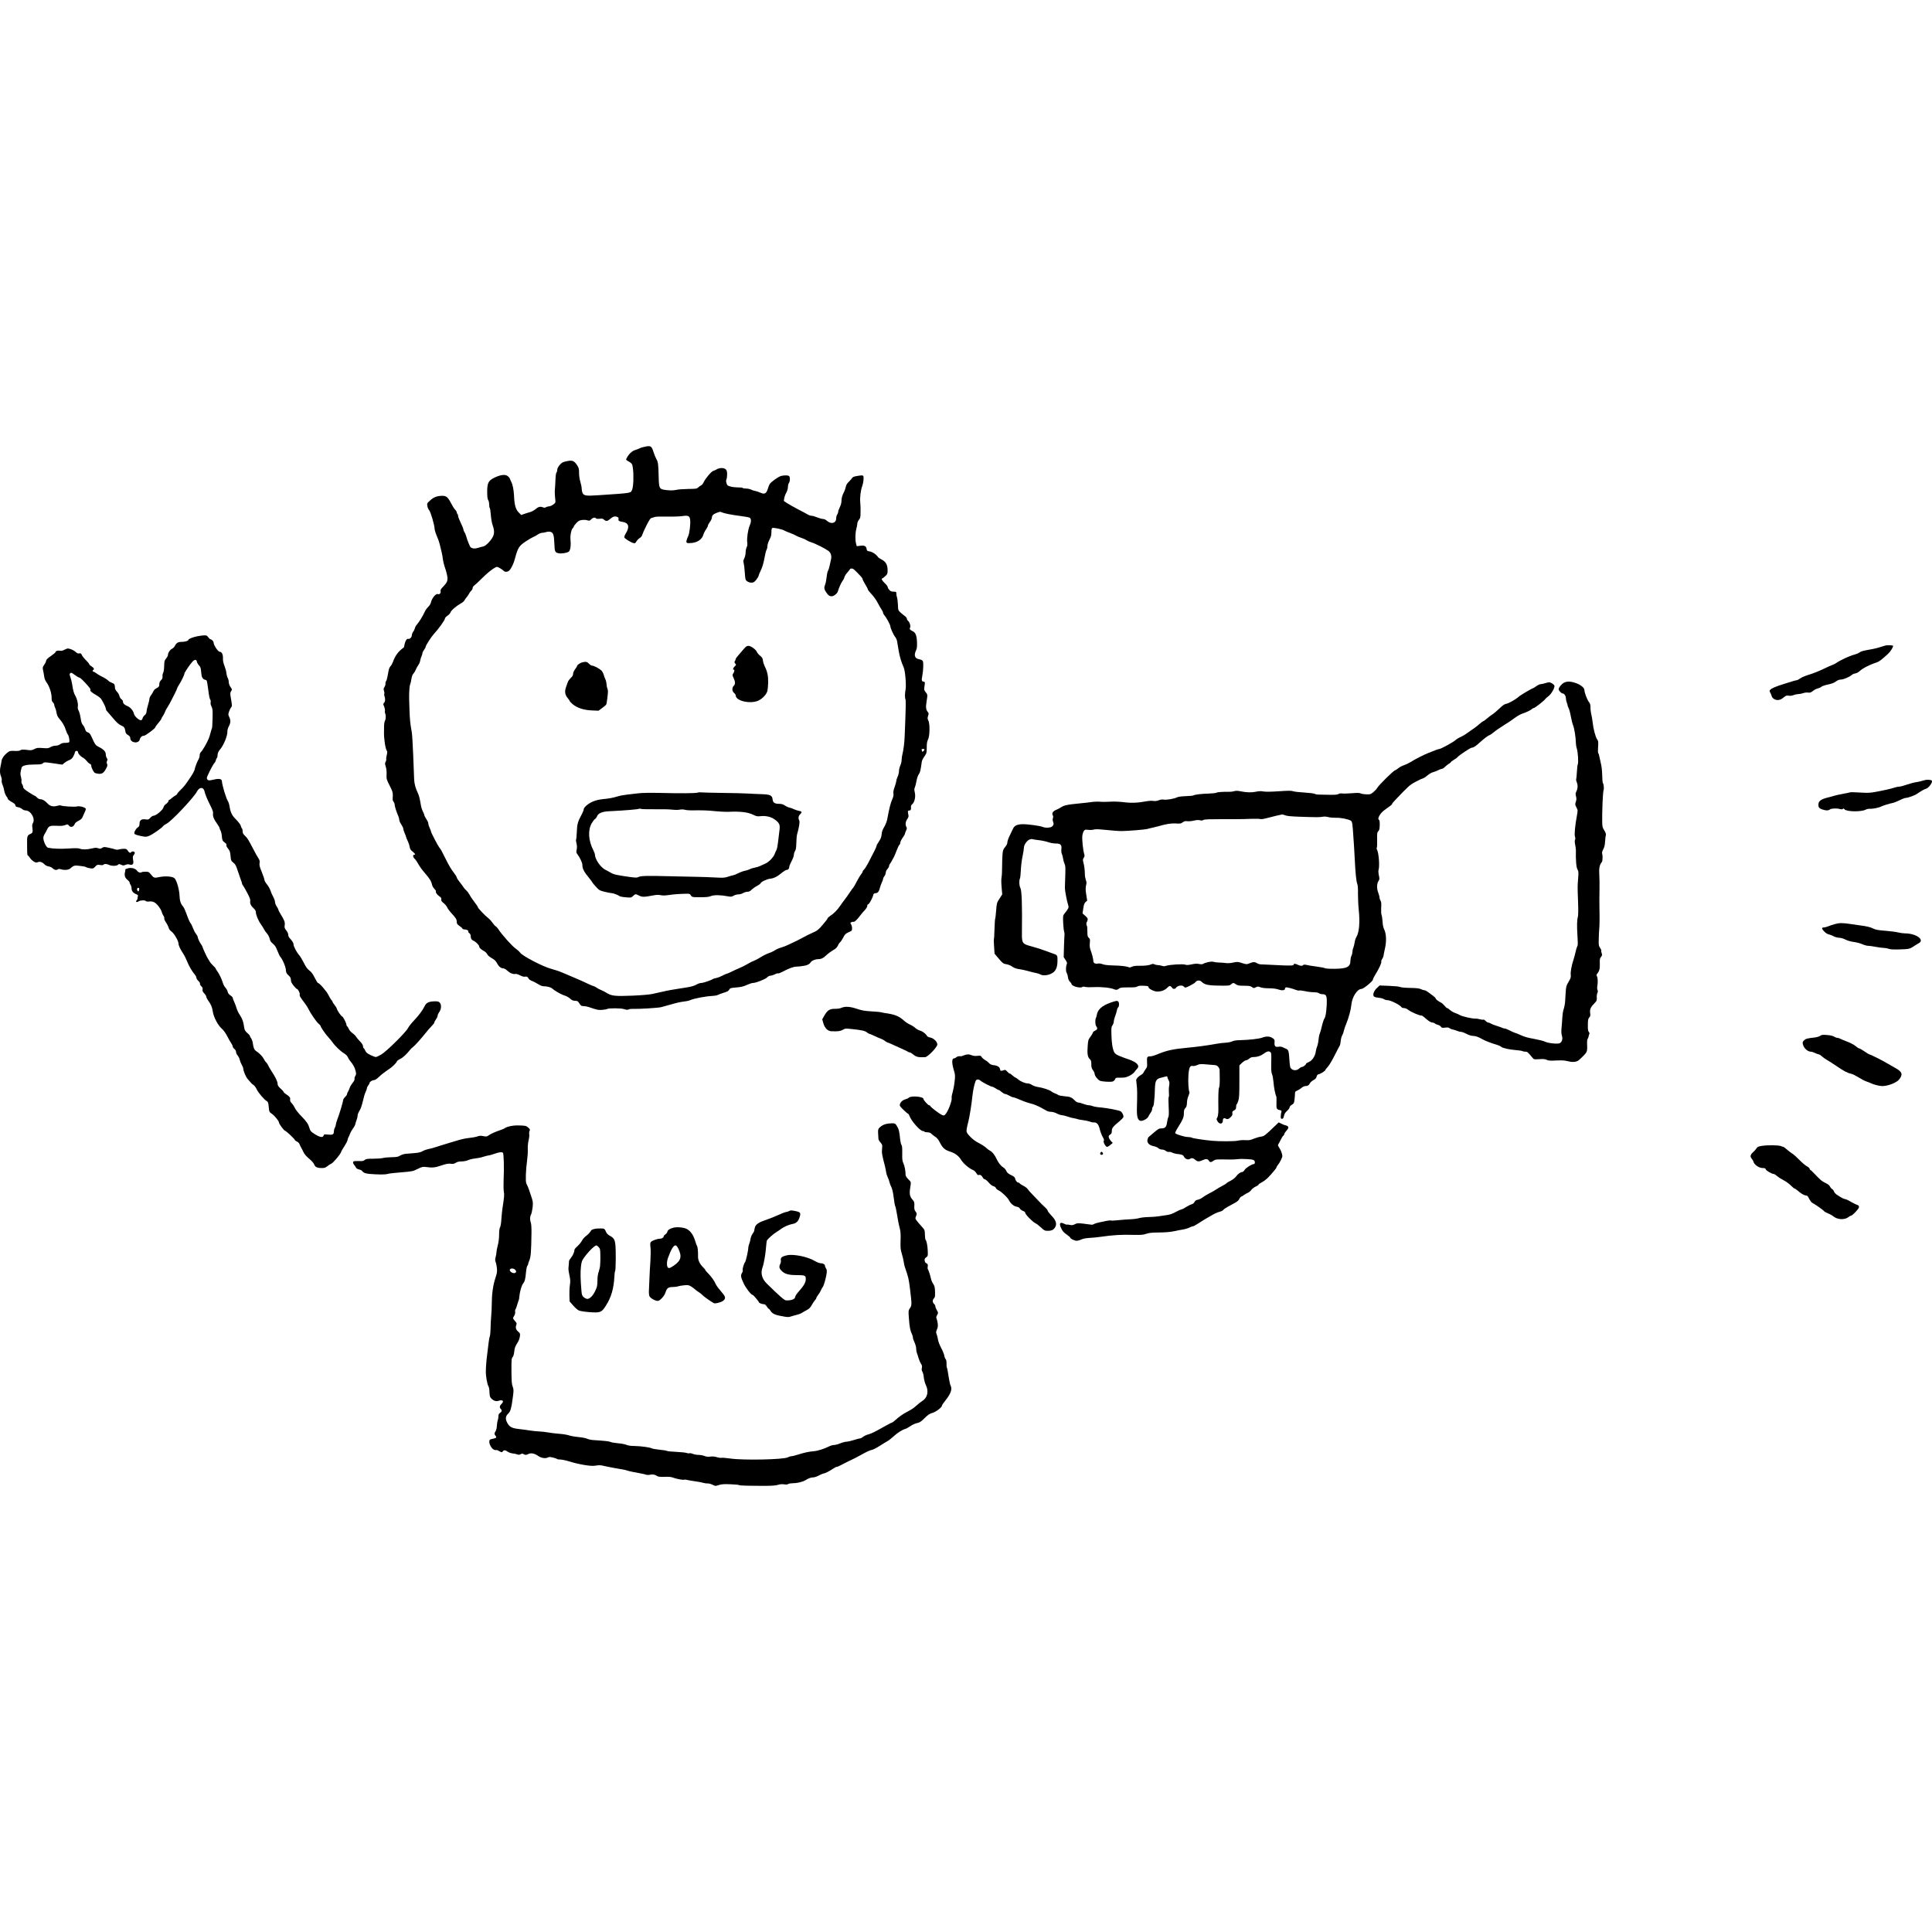 <?xml version="1.0" standalone="no"?>
<!DOCTYPE svg PUBLIC "-//W3C//DTD SVG 20010904//EN"
 "http://www.w3.org/TR/2001/REC-SVG-20010904/DTD/svg10.dtd">
<svg version="1.0" xmlns="http://www.w3.org/2000/svg"
 width="400px" height="400px" viewBox="0 0 2922.919 1572.945"
 preserveAspectRatio="xMidYMid meet">
<g transform="translate(-122.935,1801.131) scale(0.1,-0.1)"
fill="#000000" stroke="none">
<path d="M10995 18005 c-33 -6 -73 -18 -90 -27 -16 -8 -50 -21 -73 -28 -43
-14 -92 -61 -122 -120 -11 -21 -11 -26 5 -35 78 -46 80 -48 89 -115 15 -108 9
-277 -11 -327 -22 -54 1 -50 -510 -84 -190 -13 -221 -8 -242 37 -6 14 -11 42
-11 62 0 20 -9 66 -20 102 -12 39 -20 94 -20 137 0 64 -4 77 -31 118 -41 61
-68 74 -133 63 -28 -5 -63 -13 -77 -19 -38 -15 -89 -82 -89 -116 0 -16 -5 -34
-12 -41 -7 -7 -13 -52 -15 -109 -2 -54 -6 -120 -9 -148 -3 -27 -1 -83 3 -122
9 -67 8 -74 -11 -92 -29 -25 -61 -41 -85 -41 -12 0 -30 -6 -41 -12 -15 -10
-27 -10 -50 -1 -39 15 -67 7 -111 -31 -20 -17 -59 -37 -85 -44 -27 -7 -67 -20
-89 -28 l-40 -14 -37 37 c-47 47 -66 113 -72 255 -5 95 -20 168 -44 214 -5 11
-15 31 -20 46 -6 15 -26 34 -43 44 -41 21 -111 8 -197 -35 -85 -43 -102 -79
-102 -214 1 -74 5 -107 15 -121 8 -11 15 -41 15 -67 0 -26 4 -50 9 -53 5 -3
12 -50 16 -103 4 -54 15 -120 25 -148 28 -79 31 -130 9 -178 -26 -59 -108
-144 -144 -152 -17 -3 -53 -13 -82 -22 -49 -15 -82 -13 -111 6 -13 8 -55 113
-72 177 -4 18 -15 42 -24 55 -9 13 -16 31 -16 41 0 10 -18 55 -40 99 -22 45
-40 92 -40 105 0 12 -4 26 -10 29 -5 3 -10 14 -10 24 0 10 -11 28 -24 40 -13
13 -41 57 -62 98 -47 91 -72 113 -131 113 -78 0 -130 -19 -184 -68 -49 -44
-51 -47 -44 -86 3 -23 15 -51 26 -62 23 -25 80 -217 83 -279 1 -22 16 -71 33
-110 17 -38 36 -92 43 -120 32 -126 43 -174 49 -230 4 -33 16 -82 25 -109 26
-73 46 -153 46 -186 0 -44 -14 -71 -64 -122 -37 -38 -45 -52 -41 -71 7 -27
-16 -53 -40 -44 -32 13 -93 -62 -109 -136 -4 -16 -22 -43 -41 -60 -19 -18 -43
-54 -54 -80 -23 -53 -81 -147 -116 -187 -13 -14 -26 -38 -29 -54 -4 -16 -16
-41 -27 -54 -10 -14 -19 -37 -19 -53 0 -29 -33 -61 -54 -53 -20 8 -45 -29 -55
-80 -5 -26 -10 -48 -12 -50 -81 -56 -131 -123 -165 -220 -8 -22 -24 -51 -36
-63 -12 -12 -25 -42 -29 -65 -5 -24 -13 -67 -18 -96 -6 -30 -15 -60 -21 -67
-7 -8 -10 -24 -9 -37 2 -13 -5 -35 -15 -50 -15 -23 -16 -33 -7 -58 5 -17 8
-37 5 -45 -4 -8 -3 -23 1 -32 16 -39 14 -84 -4 -102 -10 -10 -14 -23 -11 -32
17 -34 28 -82 23 -95 -3 -8 -2 -22 2 -31 15 -33 14 -86 -1 -114 -8 -16 -14
-52 -14 -81 0 -29 0 -73 -1 -98 -2 -96 22 -252 43 -277 8 -10 8 -27 -2 -68 -7
-30 -10 -58 -7 -61 3 -4 0 -19 -8 -35 -13 -25 -13 -33 0 -74 10 -29 15 -72 13
-119 -3 -70 -1 -77 47 -171 49 -97 51 -107 45 -203 -1 -13 5 -31 14 -41 9 -10
16 -29 16 -42 0 -25 30 -120 56 -176 7 -17 14 -42 14 -56 0 -13 13 -44 30 -68
16 -24 30 -53 30 -64 0 -11 9 -40 20 -64 11 -24 22 -53 24 -65 2 -11 14 -40
26 -63 12 -24 24 -61 27 -84 5 -31 14 -47 44 -71 41 -33 49 -48 24 -48 -24 0
-18 -39 10 -64 14 -13 39 -50 56 -82 18 -33 60 -90 94 -129 71 -79 101 -128
110 -178 4 -19 20 -47 36 -63 15 -15 26 -31 24 -35 -10 -15 16 -55 51 -78 28
-19 34 -29 30 -47 -5 -18 2 -30 35 -56 22 -18 47 -47 54 -65 8 -18 36 -57 63
-86 67 -72 82 -96 82 -134 0 -27 7 -37 39 -59 22 -14 42 -32 45 -40 3 -8 17
-14 31 -14 34 0 67 -18 59 -31 -3 -6 3 -17 15 -25 12 -8 21 -25 21 -37 0 -42
12 -65 39 -76 38 -16 91 -69 91 -91 0 -19 26 -43 78 -71 16 -9 36 -30 43 -45
8 -17 37 -41 69 -59 42 -23 61 -42 80 -79 27 -50 59 -75 97 -76 12 0 38 -16
59 -35 38 -36 90 -57 122 -48 11 2 42 -7 70 -22 31 -16 58 -24 73 -20 27 6 42
-1 57 -30 5 -11 27 -27 49 -34 21 -8 62 -29 91 -47 35 -23 65 -34 90 -34 45 0
107 -16 124 -33 31 -29 129 -87 174 -102 52 -17 75 -30 113 -64 16 -14 38 -21
62 -21 34 0 42 -5 64 -40 22 -35 30 -40 62 -40 21 0 55 -6 78 -14 130 -44 146
-48 204 -43 33 3 65 8 71 12 25 16 214 15 262 -1 35 -11 52 -13 67 -5 11 6 39
10 63 9 89 -4 389 14 435 27 26 7 80 22 118 33 116 33 167 45 230 52 34 4 70
12 80 17 49 26 238 62 345 67 30 1 65 7 77 14 13 7 51 21 85 32 71 22 78 27
94 55 9 17 26 21 104 27 72 6 107 14 158 38 35 16 77 30 93 30 45 0 189 57
215 85 13 14 34 25 49 25 14 0 44 9 66 20 22 12 44 18 49 15 6 -3 31 5 57 19
106 56 170 80 218 83 28 1 50 3 50 3 0 1 22 4 50 7 57 5 100 25 118 54 15 26
69 49 113 49 45 0 73 12 115 51 38 36 81 67 137 100 19 11 40 35 49 57 8 20
23 42 33 49 9 7 30 38 46 69 25 50 36 60 81 81 51 22 53 25 53 61 0 20 -7 47
-15 59 -14 20 -14 23 4 32 11 6 26 8 34 6 14 -6 57 36 107 104 14 19 42 52 63
73 22 24 37 48 37 63 0 15 6 25 14 25 15 0 76 114 76 142 0 14 25 31 40 26 3
-1 14 4 25 10 13 7 26 30 34 64 8 29 22 70 32 90 11 21 19 45 19 54 0 9 9 27
20 41 11 14 20 38 20 53 0 15 11 39 25 54 14 15 25 35 25 45 0 9 4 21 9 27 9
9 33 50 64 109 9 17 28 63 43 103 15 40 33 77 41 83 7 6 13 21 13 33 0 13 16
45 35 72 19 27 35 54 35 61 0 7 8 28 17 48 14 29 15 40 5 55 -19 31 -14 81 13
119 21 31 23 41 15 75 -10 46 -6 56 21 56 18 0 24 17 20 61 -1 9 9 25 21 35
34 27 53 116 37 178 -9 37 -9 53 1 74 7 15 18 59 25 99 8 41 22 84 35 101 20
27 27 58 45 189 2 17 20 54 40 81 33 47 35 53 35 134 0 64 5 93 20 123 27 52
29 238 4 287 -14 27 -14 37 -3 70 10 32 10 41 -3 55 -30 35 -35 74 -21 158 17
107 17 109 -13 144 -21 26 -25 38 -21 69 13 86 13 87 -10 90 -29 4 -34 22 -21
84 16 82 21 204 9 227 -7 12 -26 23 -49 27 -50 9 -72 30 -72 69 0 18 8 47 18
66 13 25 16 54 15 114 -3 109 -20 155 -66 177 -43 21 -51 32 -39 54 12 22 -7
85 -30 102 -10 7 -18 22 -18 32 0 10 -14 29 -31 41 -17 12 -47 36 -66 54 -35
32 -36 35 -39 117 -2 47 -8 97 -14 112 -5 15 -10 41 -10 57 0 27 -2 29 -41 29
-32 0 -47 6 -65 26 -13 14 -24 33 -24 43 0 10 -20 37 -45 60 -40 37 -58 71
-37 71 4 0 23 15 44 34 33 30 36 38 36 87 1 82 -26 132 -87 163 -27 14 -54 32
-58 39 -21 36 -87 81 -127 86 -34 5 -42 10 -44 31 -7 49 -30 62 -93 55 l-58
-7 -10 39 c-15 54 -13 158 4 223 8 30 15 67 15 82 0 14 11 39 24 55 20 23 24
40 24 93 1 36 1 72 1 80 1 8 -2 48 -5 89 -7 77 7 188 31 251 17 45 26 132 15
150 -7 11 -21 12 -82 2 -58 -9 -76 -15 -88 -34 -8 -13 -31 -39 -51 -58 -25
-24 -40 -48 -44 -75 -4 -22 -15 -53 -23 -70 -29 -53 -42 -99 -42 -144 0 -26
-10 -63 -25 -93 -14 -27 -25 -59 -25 -71 0 -12 -7 -31 -15 -41 -8 -11 -15 -36
-15 -56 0 -73 -74 -95 -137 -40 -21 19 -45 30 -64 30 -16 0 -55 11 -87 24 -31
13 -69 24 -84 24 -15 0 -42 9 -60 20 -18 11 -80 45 -138 74 -58 30 -131 72
-164 92 l-58 38 6 41 c4 23 18 62 32 86 14 26 24 60 24 85 0 22 7 50 15 60 18
24 20 87 3 104 -14 14 -67 15 -120 3 -41 -10 -156 -91 -175 -125 -7 -11 -20
-44 -28 -72 -22 -71 -49 -85 -113 -56 -26 12 -61 23 -78 26 -17 2 -45 11 -62
20 -17 9 -51 16 -76 16 -25 0 -47 4 -51 9 -3 6 -33 9 -68 8 -34 0 -85 5 -113
13 -47 12 -53 17 -63 52 -8 26 -9 44 -1 57 5 11 10 45 10 75 0 43 -5 61 -20
76 -26 26 -94 27 -135 2 -16 -10 -41 -21 -55 -25 -28 -7 -124 -121 -146 -174
-8 -18 -24 -38 -36 -44 -13 -6 -34 -21 -46 -33 -21 -19 -36 -21 -150 -22 -70
-1 -152 -7 -182 -14 -40 -9 -79 -10 -139 -4 -120 13 -122 17 -127 215 -4 182
-9 213 -36 259 -11 19 -30 66 -42 104 -28 88 -41 97 -121 81z m1155 -995 c27
-14 145 -38 280 -55 63 -8 125 -19 138 -25 28 -12 30 -60 3 -121 -25 -58 -45
-191 -37 -251 5 -34 2 -56 -9 -77 -8 -17 -15 -51 -15 -77 0 -27 -9 -66 -20
-89 -16 -33 -18 -48 -10 -71 5 -16 13 -80 17 -143 8 -109 9 -115 36 -134 16
-12 42 -21 64 -21 30 0 42 7 70 39 18 22 36 51 39 65 3 14 18 52 35 85 16 33
37 96 45 140 26 133 30 149 42 172 7 12 12 37 12 56 0 19 13 60 30 92 23 44
30 70 30 115 0 43 4 59 15 64 20 7 149 -20 178 -38 12 -8 51 -24 87 -37 36
-13 76 -31 90 -40 14 -9 50 -25 80 -34 30 -10 67 -26 82 -37 15 -10 50 -26 78
-34 54 -16 204 -92 252 -127 39 -29 53 -79 38 -137 -6 -25 -16 -67 -21 -95 -6
-27 -16 -59 -23 -70 -8 -11 -17 -54 -21 -95 -4 -41 -13 -90 -21 -109 -20 -48
-17 -73 12 -117 33 -50 52 -64 85 -64 32 0 85 41 94 73 16 56 51 134 71 159
12 15 25 41 29 57 3 17 24 49 46 73 21 24 39 46 39 50 0 5 11 8 25 8 23 0 44
-18 140 -121 14 -15 25 -33 25 -40 0 -8 18 -43 40 -79 22 -36 40 -71 40 -78 0
-6 25 -39 56 -71 31 -33 71 -89 90 -126 18 -36 45 -82 59 -103 14 -20 25 -44
25 -53 0 -9 10 -27 23 -41 28 -32 87 -142 87 -163 0 -26 49 -133 73 -161 12
-14 25 -44 29 -67 4 -23 14 -82 22 -132 14 -90 42 -184 77 -260 23 -49 41
-269 29 -335 -12 -58 -12 -127 -2 -148 8 -15 5 -156 -12 -562 -4 -100 -18
-208 -35 -275 -6 -22 -11 -59 -11 -81 0 -23 -9 -61 -20 -85 -11 -24 -20 -62
-20 -84 0 -22 -9 -60 -20 -84 -11 -24 -20 -52 -20 -63 0 -11 -11 -52 -25 -91
-17 -47 -24 -80 -19 -102 4 -22 -1 -48 -16 -82 -29 -67 -46 -135 -79 -312 -6
-30 -26 -80 -44 -110 -25 -40 -36 -72 -39 -111 -4 -42 -14 -68 -41 -109 -21
-29 -37 -60 -38 -70 0 -15 -20 -55 -125 -257 -23 -43 -51 -88 -63 -98 -12 -11
-21 -25 -21 -32 0 -7 -11 -25 -24 -41 -13 -16 -43 -66 -66 -111 -23 -45 -46
-84 -50 -87 -5 -3 -30 -38 -56 -78 -26 -39 -64 -92 -84 -117 -19 -25 -49 -65
-65 -90 -39 -57 -94 -113 -145 -145 -22 -14 -40 -31 -40 -38 0 -6 -33 -50 -74
-97 -66 -77 -82 -89 -153 -120 -43 -19 -114 -54 -158 -79 -44 -24 -105 -55
-135 -68 -30 -13 -71 -32 -90 -42 -19 -10 -62 -26 -95 -36 -33 -9 -73 -27 -90
-39 -16 -12 -59 -33 -95 -45 -36 -13 -90 -40 -120 -60 -31 -20 -78 -45 -105
-56 -28 -10 -72 -33 -100 -50 -27 -17 -81 -44 -120 -60 -38 -16 -94 -42 -124
-57 -30 -15 -60 -28 -66 -28 -6 0 -36 -13 -66 -29 -30 -16 -72 -32 -94 -36
-22 -4 -44 -10 -50 -15 -24 -18 -146 -60 -176 -60 -18 0 -52 -11 -76 -26 -27
-16 -75 -30 -131 -39 -48 -8 -129 -21 -181 -29 -52 -8 -115 -20 -140 -25 -115
-25 -150 -33 -211 -47 -39 -9 -161 -20 -304 -26 -262 -11 -318 -5 -396 46 -19
12 -55 30 -79 40 -24 9 -55 26 -69 37 -14 10 -30 19 -36 19 -7 0 -48 17 -92
38 -43 22 -131 60 -194 87 -63 26 -151 63 -195 83 -44 19 -119 44 -167 56
-118 30 -434 194 -468 243 -13 18 -45 47 -71 65 -47 30 -213 216 -256 286 -12
19 -32 42 -45 50 -12 7 -34 32 -48 54 -14 21 -41 51 -60 66 -50 38 -160 153
-160 167 0 6 -24 43 -54 81 -29 38 -63 88 -74 111 -12 22 -32 49 -45 60 -13
10 -32 32 -43 48 -10 17 -38 54 -61 83 -24 29 -43 60 -43 68 0 9 -22 44 -49
78 -27 33 -73 110 -102 169 -77 155 -92 183 -111 203 -21 25 -128 229 -128
246 0 8 -9 31 -20 53 -11 22 -20 51 -20 65 0 14 -14 45 -30 69 -17 24 -30 50
-30 58 0 8 -10 33 -22 56 -12 23 -25 62 -29 87 -20 117 -30 155 -48 193 -35
74 -53 139 -56 206 -1 36 -8 199 -14 361 -6 162 -16 320 -21 350 -25 137 -31
196 -36 355 -3 94 -6 181 -5 195 1 96 8 168 18 185 5 11 13 45 17 75 5 36 15
64 30 80 13 14 29 41 36 60 7 19 24 50 37 68 13 18 27 49 30 70 3 20 12 49 19
64 8 15 14 35 14 46 0 10 11 33 25 52 14 19 25 40 25 48 0 18 84 149 124 192
64 68 166 210 166 230 0 12 15 30 39 46 22 14 42 36 45 49 7 28 89 99 154 135
26 14 52 35 58 48 6 12 20 33 31 45 12 12 27 36 36 52 8 17 24 39 36 49 12 11
21 29 21 41 0 13 11 30 26 40 14 9 64 56 112 104 81 81 157 143 210 170 19 10
29 8 66 -14 24 -14 50 -32 56 -40 18 -22 64 -18 87 8 31 33 64 104 83 177 44
164 60 190 160 258 47 31 99 62 115 68 17 6 48 23 69 38 21 14 50 26 64 26 13
0 42 5 62 11 21 7 50 9 64 5 45 -11 57 -43 62 -172 5 -130 9 -141 65 -153 41
-9 127 5 153 24 25 19 36 93 26 195 -5 52 13 139 31 156 11 10 19 22 19 29 0
6 17 30 38 52 30 32 46 42 85 47 28 4 61 3 81 -4 31 -10 37 -9 60 15 26 26 60
33 72 14 4 -7 24 -9 54 -6 38 5 52 2 68 -14 29 -27 53 -24 92 11 42 37 73 46
107 31 18 -8 24 -17 20 -31 -7 -26 9 -37 65 -45 87 -13 106 -75 49 -167 -18
-28 -29 -58 -26 -67 6 -19 98 -76 138 -86 23 -6 29 -2 46 27 11 18 34 41 51
51 17 11 32 29 35 45 4 15 32 78 63 140 46 91 61 114 82 118 14 3 36 10 50 15
14 5 95 7 180 5 85 -2 187 1 227 7 99 15 120 4 125 -67 5 -58 -13 -201 -29
-231 -6 -11 -16 -37 -23 -59 -16 -50 -5 -57 75 -49 89 8 157 57 176 126 6 21
24 57 40 79 16 23 29 49 29 58 0 9 13 34 30 56 16 21 30 51 30 65 0 32 23 54
76 73 49 18 51 18 74 6z m3060 -3600 c-9 -17 -30 -28 -30 -16 0 2 -3 11 -6 20
-5 12 0 16 20 16 24 0 25 -2 16 -20z"/>
<path d="M12484 14945 c-22 -25 -58 -67 -81 -94 -24 -26 -43 -53 -43 -60 0 -6
-5 -20 -12 -31 -10 -15 -9 -22 5 -38 16 -18 16 -20 -8 -42 -25 -24 -33 -50
-15 -50 15 0 12 -28 -7 -56 -15 -24 -15 -28 5 -70 27 -56 28 -96 2 -119 -29
-27 -27 -82 5 -107 14 -11 25 -28 25 -38 0 -86 231 -135 350 -75 59 30 116 93
129 142 5 21 11 79 12 128 2 97 -13 170 -51 243 -12 24 -25 63 -28 88 -4 36
-11 50 -42 74 -21 16 -43 42 -49 57 -17 39 -91 93 -128 93 -24 0 -39 -10 -69
-45z"/>
<path d="M10040 14741 c-33 -8 -80 -40 -80 -55 0 -6 -14 -29 -30 -50 -18 -23
-30 -52 -30 -69 0 -21 -10 -39 -36 -63 -19 -19 -39 -46 -44 -61 -5 -16 -16
-46 -24 -68 -27 -71 -21 -122 19 -171 19 -23 35 -46 35 -51 0 -5 20 -26 45
-47 68 -56 168 -88 290 -93 l100 -4 55 41 c30 22 58 46 61 53 4 7 13 58 19
114 9 76 9 106 0 122 -6 12 -13 44 -14 70 -2 26 -9 58 -16 70 -6 13 -18 44
-26 70 -7 26 -24 57 -36 68 -33 31 -113 73 -138 73 -12 0 -35 14 -50 30 -28
30 -48 34 -100 21z"/>
<path d="M11786 12770 c-35 -11 -255 -13 -573 -5 -138 3 -269 1 -320 -5 -49
-6 -126 -15 -173 -20 -47 -5 -108 -16 -137 -25 -80 -24 -141 -36 -233 -44 -55
-6 -108 -18 -150 -36 -72 -30 -140 -88 -140 -120 0 -11 -12 -40 -25 -65 -64
-117 -75 -156 -79 -272 -2 -58 -7 -111 -11 -118 -4 -6 -1 -33 6 -59 9 -35 9
-62 3 -92 -9 -39 -7 -48 13 -75 39 -52 73 -127 73 -160 0 -57 26 -105 113
-210 20 -25 37 -48 37 -52 1 -4 24 -33 53 -64 49 -54 57 -59 131 -78 44 -11
90 -20 102 -20 27 0 102 -27 124 -45 8 -7 52 -16 97 -19 79 -7 84 -6 108 18
32 32 43 34 80 14 62 -32 75 -32 253 1 24 5 63 4 88 -1 31 -7 70 -6 127 3 71
11 179 18 281 19 17 0 33 -5 38 -12 25 -41 24 -41 149 -41 95 0 134 4 166 18
46 18 143 17 253 -4 48 -9 58 -8 88 9 18 11 51 20 72 20 22 0 54 9 72 20 18
11 48 20 66 20 23 0 41 8 60 29 15 15 50 41 79 56 28 15 54 33 57 40 9 25 94
66 147 72 58 6 112 34 185 96 25 20 53 37 63 37 24 0 41 20 41 47 0 12 16 51
35 86 19 35 35 78 35 96 0 17 8 44 18 58 13 20 17 51 19 123 1 52 6 111 12
130 30 104 43 188 32 208 -18 34 -13 70 15 96 32 29 25 43 -24 51 -20 4 -53
14 -72 24 -19 10 -50 21 -68 24 -18 4 -49 18 -70 32 -27 19 -50 25 -87 25 -65
0 -93 19 -97 67 -5 60 -37 75 -160 79 -57 1 -146 6 -199 9 -53 4 -231 8 -395
10 -165 2 -310 6 -324 8 -14 3 -38 2 -54 -3z m-646 -252 c102 2 219 -1 260 -6
42 -5 92 -5 113 0 23 5 53 4 75 -1 20 -6 64 -10 97 -10 173 3 251 0 365 -12
69 -7 154 -11 190 -10 191 9 302 -4 386 -45 45 -22 63 -26 104 -21 87 10 168
-9 226 -54 70 -54 78 -77 64 -175 -6 -44 -15 -118 -20 -166 -5 -48 -15 -100
-23 -115 -9 -15 -21 -44 -28 -63 -19 -50 -91 -124 -141 -144 -24 -10 -59 -26
-78 -36 -19 -9 -55 -21 -80 -25 -25 -4 -61 -15 -80 -25 -19 -9 -51 -20 -71
-23 -20 -3 -65 -19 -99 -36 -34 -17 -68 -31 -75 -31 -7 0 -41 -9 -76 -21 -58
-19 -77 -20 -204 -13 -77 4 -207 9 -290 10 -82 2 -247 6 -365 8 -401 10 -470
8 -513 -16 -13 -6 -55 -4 -130 7 -195 28 -231 36 -277 63 -25 14 -62 35 -83
45 -73 37 -157 161 -157 231 0 9 -11 39 -25 66 -74 145 -83 300 -25 404 18 31
41 61 52 67 11 6 24 24 30 40 15 44 76 71 168 76 265 13 460 30 470 39 2 3 16
2 30 -3 14 -4 108 -6 210 -5z"/>
<path d="M4213 15135 c-64 -13 -133 -40 -133 -54 0 -15 -52 -31 -104 -31 -55
0 -78 -15 -105 -67 -6 -13 -25 -30 -41 -38 -31 -16 -60 -61 -60 -94 0 -11 -12
-34 -27 -52 -25 -29 -28 -41 -30 -117 -1 -48 -8 -90 -15 -99 -6 -8 -11 -31
-10 -52 2 -28 -3 -42 -23 -61 -16 -15 -25 -34 -25 -54 0 -39 -7 -49 -48 -70
-18 -9 -37 -29 -43 -44 -6 -15 -21 -41 -35 -59 -13 -17 -24 -42 -24 -55 0 -13
-9 -52 -20 -87 -11 -35 -22 -81 -23 -102 -2 -27 -11 -44 -29 -59 -15 -11 -28
-30 -30 -42 -2 -11 -10 -26 -19 -31 -24 -15 -104 53 -113 95 -9 45 -53 98 -95
115 -49 20 -71 42 -71 68 0 13 -10 30 -24 38 -13 9 -26 30 -30 49 -3 18 -20
47 -37 64 -16 17 -30 42 -30 55 -2 54 -9 67 -44 79 -20 7 -44 20 -53 30 -18
19 -64 48 -122 76 -19 10 -49 28 -66 41 -17 13 -36 23 -42 23 -15 0 -16 17 -2
25 19 12 10 33 -25 54 -19 11 -35 26 -35 33 0 7 -22 34 -49 60 -27 26 -55 61
-63 78 -11 26 -17 30 -39 26 -20 -4 -34 2 -57 24 -27 25 -85 50 -120 50 -6 0
-29 -9 -50 -20 -24 -13 -47 -18 -64 -14 -33 7 -68 -3 -68 -19 0 -7 -29 -32
-64 -56 -61 -41 -79 -60 -81 -87 0 -6 -12 -29 -27 -50 -24 -36 -26 -43 -17
-84 6 -25 14 -68 17 -95 5 -32 18 -64 35 -87 41 -53 77 -160 77 -228 0 -44 4
-61 20 -75 11 -10 20 -27 20 -37 0 -10 6 -31 14 -46 8 -15 17 -49 21 -76 5
-34 18 -60 39 -85 50 -57 83 -114 100 -171 9 -29 23 -61 31 -70 9 -10 18 -40
22 -68 5 -48 4 -51 -18 -56 -13 -3 -39 -4 -57 -4 -19 1 -45 -8 -62 -20 -18
-14 -44 -22 -69 -22 -23 0 -55 -9 -76 -21 -32 -19 -46 -21 -120 -15 -74 5 -89
4 -125 -15 -35 -18 -51 -21 -98 -15 -74 10 -102 8 -118 -5 -7 -6 -37 -10 -66
-9 -84 4 -93 2 -133 -30 -44 -35 -77 -84 -82 -120 -1 -14 -8 -47 -14 -75 -15
-63 -13 -117 7 -163 8 -20 12 -47 9 -60 -3 -13 3 -41 13 -65 11 -24 22 -65 26
-92 5 -27 19 -63 33 -82 14 -18 23 -33 19 -33 -14 0 36 -41 73 -59 25 -13 41
-29 43 -43 2 -18 11 -24 41 -29 20 -3 48 -16 60 -27 13 -12 36 -22 52 -22 81
0 153 -126 111 -193 -10 -16 -12 -36 -6 -77 8 -61 3 -72 -40 -90 -35 -15 -43
-38 -41 -123 1 -34 1 -92 1 -129 0 -38 4 -68 9 -68 5 0 19 -16 31 -34 11 -19
37 -45 57 -57 31 -19 40 -21 66 -11 33 13 70 -1 105 -39 11 -11 37 -23 58 -26
21 -3 49 -17 62 -30 24 -24 61 -30 78 -13 6 6 22 6 44 0 61 -18 127 -9 150 19
3 4 17 14 32 24 24 15 39 16 108 8 44 -5 86 -13 93 -19 6 -6 33 -13 59 -17 45
-7 50 -5 78 25 27 29 33 31 73 25 29 -5 47 -3 51 4 9 14 52 14 78 0 38 -21
118 -22 139 -3 18 16 22 16 52 2 28 -13 36 -13 66 -1 24 10 41 11 62 4 41 -14
64 10 54 58 -10 53 -8 71 11 92 9 10 14 25 11 34 -7 17 -42 20 -52 5 -12 -19
-34 -10 -52 20 -15 25 -23 30 -58 30 -22 0 -55 -4 -73 -9 -22 -7 -43 -6 -60 0
-15 6 -59 17 -99 25 -66 14 -74 14 -98 -2 -23 -15 -32 -16 -60 -6 -26 10 -45
9 -96 -3 -77 -18 -141 -19 -185 -3 -23 8 -70 9 -171 2 -120 -8 -240 -3 -308
12 -23 5 -63 82 -69 134 -3 24 3 46 17 70 12 19 29 51 39 72 24 52 47 61 147
56 63 -4 96 -1 125 10 37 15 40 14 57 -6 29 -37 73 -22 92 30 3 9 28 28 55 42
36 18 52 34 61 58 7 18 22 51 33 74 12 23 18 46 14 52 -13 22 -99 43 -134 32
-35 -9 -221 2 -242 15 -6 4 -31 2 -55 -5 -63 -18 -109 -6 -148 37 -37 41 -76
63 -110 63 -13 0 -34 11 -47 25 -13 14 -27 25 -32 25 -4 0 -46 25 -93 55 -65
43 -85 61 -85 78 0 12 -7 33 -16 45 -9 13 -13 33 -10 45 3 12 -1 42 -8 66 -12
41 -10 64 10 139 8 30 76 47 190 47 95 0 115 3 133 19 20 18 23 18 157 -1
l137 -20 30 26 c17 14 49 33 71 41 30 12 47 27 64 57 13 24 24 52 25 63 2 27
47 29 47 1 0 -23 38 -64 77 -84 16 -9 42 -32 56 -51 15 -19 36 -38 47 -41 12
-4 20 -15 20 -28 0 -31 39 -105 58 -111 89 -26 123 -13 163 61 24 44 27 57 18
77 -8 17 -8 29 0 45 9 17 9 26 -4 43 -8 13 -15 37 -15 55 0 42 -32 77 -100
111 -57 29 -59 31 -120 165 -12 27 -30 51 -39 53 -35 11 -45 22 -55 57 -6 20
-21 48 -34 62 -16 18 -25 47 -33 103 -6 42 -19 91 -29 109 -13 23 -17 43 -13
68 7 41 -12 116 -40 164 -21 35 -32 75 -47 176 -6 33 -17 80 -26 103 -14 38
-15 46 -2 58 13 13 21 10 69 -26 29 -22 61 -40 69 -40 9 0 47 -34 86 -76 76
-83 88 -100 80 -113 -8 -12 31 -45 94 -79 30 -17 63 -43 72 -59 39 -64 68
-126 68 -143 0 -10 6 -25 13 -32 7 -7 48 -55 92 -107 55 -66 91 -99 121 -112
52 -23 60 -34 69 -86 5 -34 13 -46 41 -62 24 -15 34 -27 34 -46 0 -73 126 -92
144 -21 8 34 33 56 62 56 24 0 174 112 174 130 0 5 9 19 20 32 50 59 70 87 70
95 0 4 11 24 24 43 13 19 27 46 31 60 4 14 22 48 40 75 17 28 41 68 51 90 11
22 37 72 57 112 20 40 37 77 37 82 0 6 15 34 34 63 34 54 76 143 76 161 0 13
80 133 118 175 34 39 65 40 70 2 2 -14 16 -38 32 -55 23 -25 28 -41 33 -104 6
-78 21 -105 62 -115 26 -7 24 -2 44 -146 14 -106 22 -143 33 -157 6 -7 7 -24
4 -38 -4 -16 1 -39 13 -63 17 -34 19 -55 16 -180 -1 -77 -6 -146 -10 -152 -4
-6 -13 -35 -20 -63 -7 -29 -19 -68 -27 -87 -21 -56 -95 -185 -118 -205 -12
-11 -20 -31 -20 -52 0 -18 -8 -45 -17 -60 -19 -29 -52 -114 -60 -157 -3 -16
-30 -66 -60 -110 -79 -119 -95 -139 -151 -194 -29 -28 -52 -55 -52 -61 0 -6
-12 -17 -27 -25 -16 -8 -41 -26 -56 -40 -15 -14 -32 -26 -38 -26 -5 0 -9 -6
-9 -13 0 -14 -22 -39 -53 -60 -9 -7 -19 -22 -22 -34 -7 -42 -114 -133 -154
-133 -11 0 -33 -14 -48 -31 -25 -28 -31 -30 -71 -24 -62 9 -92 -12 -92 -65 0
-31 -5 -43 -29 -59 -31 -22 -56 -72 -48 -94 3 -8 41 -22 90 -32 82 -17 86 -17
133 1 49 19 195 121 211 147 4 8 28 25 53 37 74 37 412 395 460 488 35 67 96
70 112 6 12 -53 39 -118 87 -214 37 -73 47 -103 43 -128 -5 -40 11 -82 60
-151 21 -30 38 -59 38 -65 0 -6 7 -24 16 -41 9 -16 18 -57 20 -90 4 -46 10
-64 27 -77 12 -10 27 -23 34 -28 7 -6 10 -17 7 -25 -3 -8 8 -32 26 -53 26 -33
32 -50 37 -111 6 -68 8 -73 43 -101 31 -25 41 -44 69 -132 19 -57 40 -118 47
-136 8 -18 14 -39 14 -46 0 -7 8 -24 19 -37 10 -13 39 -64 65 -114 35 -67 45
-96 41 -117 -8 -33 12 -74 54 -111 20 -18 31 -37 31 -55 0 -40 37 -130 75
-182 18 -25 40 -61 50 -80 9 -19 30 -48 46 -65 15 -17 32 -50 38 -75 7 -33 20
-53 50 -77 30 -25 46 -51 67 -106 15 -39 35 -81 45 -93 34 -37 79 -143 83
-195 3 -43 9 -56 40 -84 28 -26 36 -40 36 -68 0 -26 10 -48 40 -86 22 -28 45
-51 50 -51 17 0 50 -63 44 -85 -5 -21 6 -39 73 -127 23 -31 49 -70 57 -89 29
-62 121 -197 154 -224 17 -15 32 -31 32 -37 0 -16 77 -128 120 -173 20 -22 46
-53 58 -70 37 -55 126 -141 174 -168 28 -17 51 -40 59 -59 7 -18 25 -46 39
-62 42 -50 68 -98 80 -150 9 -41 8 -53 -6 -73 -8 -14 -14 -34 -11 -44 3 -12
-7 -34 -28 -59 -18 -22 -39 -57 -46 -78 -6 -20 -18 -46 -25 -57 -8 -11 -14
-27 -14 -35 0 -9 -13 -29 -30 -45 -16 -16 -30 -38 -30 -49 0 -23 -59 -220 -91
-301 -10 -28 -19 -59 -19 -70 -1 -11 -7 -31 -15 -45 -8 -14 -14 -39 -15 -56 0
-46 -17 -55 -87 -48 -56 6 -61 5 -68 -15 -12 -38 -66 -25 -161 40 -33 22 -44
38 -54 76 -15 55 -44 98 -109 164 -62 63 -103 116 -119 152 -7 17 -23 41 -37
55 -24 23 -30 40 -26 70 3 19 -17 40 -61 68 -21 14 -38 29 -38 35 0 6 -20 29
-45 51 -35 31 -45 47 -46 71 0 35 -33 103 -91 191 -21 31 -44 71 -51 88 -8 18
-22 39 -31 47 -10 8 -26 32 -37 54 -20 38 -66 85 -118 119 -26 18 -38 49 -48
123 -3 22 -14 52 -24 67 -11 14 -19 31 -19 36 0 6 -12 21 -27 34 -46 39 -55
55 -63 115 -10 72 -26 114 -67 176 -18 27 -37 68 -43 90 -6 23 -22 66 -35 95
-14 29 -25 59 -25 67 0 8 -16 25 -35 37 -23 16 -37 33 -41 54 -3 17 -18 45
-33 61 -15 16 -33 49 -40 74 -17 58 -56 139 -87 180 -13 18 -24 37 -24 41 0 4
-17 23 -38 42 -21 19 -44 47 -52 63 -8 15 -17 30 -20 33 -10 8 -78 153 -85
180 -4 14 -13 32 -20 40 -20 24 -55 97 -55 116 0 9 -11 29 -24 45 -14 16 -34
55 -46 86 -12 32 -27 65 -35 73 -15 17 -36 65 -72 165 -14 39 -33 79 -43 90
-37 42 -52 87 -55 170 -3 84 -41 221 -72 256 -28 33 -150 41 -249 18 -59 -13
-70 -9 -113 45 -29 36 -35 39 -81 39 -28 0 -54 -3 -57 -7 -14 -14 -52 -4 -66
17 -24 37 -84 56 -137 43 -25 -6 -44 -14 -44 -18 1 -4 -2 -26 -7 -48 -11 -47
4 -84 45 -115 14 -11 26 -27 26 -35 0 -9 7 -25 15 -36 8 -10 15 -35 15 -55 0
-39 26 -70 74 -88 19 -8 26 -16 22 -27 -3 -9 -6 -24 -6 -34 0 -10 -7 -25 -15
-33 -21 -21 6 -31 32 -12 22 17 99 20 109 4 3 -6 22 -9 43 -7 62 8 97 -8 145
-67 24 -30 48 -70 51 -87 4 -18 16 -45 26 -60 11 -14 17 -33 13 -41 -3 -8 9
-35 26 -61 18 -26 36 -62 41 -82 7 -22 22 -42 43 -56 37 -25 106 -142 106
-182 0 -30 28 -89 73 -155 16 -24 42 -76 57 -115 27 -69 78 -156 120 -204 11
-13 20 -33 20 -43 0 -11 14 -33 30 -48 18 -16 28 -34 25 -42 -3 -9 5 -25 19
-38 19 -17 24 -30 20 -50 -4 -20 2 -34 25 -59 17 -17 31 -40 31 -50 0 -11 15
-39 32 -63 40 -54 58 -98 67 -164 11 -78 76 -203 131 -252 30 -26 62 -70 85
-115 20 -40 48 -88 61 -107 13 -19 24 -42 24 -52 0 -10 11 -26 25 -37 15 -12
25 -30 25 -45 0 -14 11 -39 25 -55 14 -17 28 -45 31 -64 4 -18 17 -52 30 -75
13 -23 24 -50 24 -60 1 -36 37 -122 66 -156 55 -65 62 -72 89 -91 15 -10 36
-39 48 -65 21 -48 114 -158 152 -178 19 -11 24 -24 30 -89 7 -76 7 -76 52
-107 39 -28 103 -107 103 -129 0 -19 72 -117 90 -123 23 -7 150 -127 150 -141
0 -5 14 -15 31 -23 17 -7 35 -25 40 -40 5 -14 16 -37 24 -51 8 -14 25 -45 36
-70 13 -29 43 -64 84 -98 40 -33 69 -67 77 -87 14 -40 47 -55 118 -55 37 0 55
6 85 30 20 16 44 32 54 35 26 8 136 136 149 174 6 18 30 60 52 92 22 33 43 74
47 92 3 18 10 37 14 43 5 6 15 29 23 52 9 23 29 59 45 80 16 20 33 51 36 67 4
17 13 47 21 68 8 20 14 49 14 64 0 14 13 47 29 72 18 29 36 81 50 144 12 54
30 116 41 137 11 22 20 47 20 57 0 10 9 29 20 43 11 14 20 30 20 37 0 17 41
43 68 43 13 0 42 18 70 45 47 44 79 69 160 124 50 34 105 88 115 113 3 10 26
27 51 39 40 18 96 70 153 142 10 12 27 29 39 37 26 18 134 138 194 215 25 32
64 77 88 101 23 23 42 48 42 56 0 8 11 29 25 48 14 19 25 43 25 55 0 12 11 36
25 55 33 45 35 118 4 146 -17 15 -34 18 -86 16 -79 -3 -116 -23 -139 -72 -30
-62 -90 -143 -160 -216 -38 -39 -80 -92 -94 -119 -35 -66 -320 -347 -402 -397
-35 -21 -72 -38 -84 -38 -11 0 -49 14 -83 31 -46 23 -65 39 -75 64 -8 18 -19
36 -25 39 -6 4 -11 18 -11 32 0 16 -16 42 -46 72 -25 26 -52 58 -60 72 -9 14
-33 38 -55 53 -22 16 -46 43 -53 62 -8 18 -19 36 -25 39 -6 4 -11 14 -11 23 0
25 -48 120 -64 126 -18 7 -71 83 -81 117 -4 14 -21 41 -36 60 -16 19 -29 40
-29 46 0 6 -7 17 -16 25 -8 7 -28 40 -44 73 -26 57 -138 186 -161 186 -5 0
-27 36 -49 80 -29 58 -52 88 -81 109 -30 22 -52 53 -84 117 -24 47 -55 98 -68
113 -36 38 -87 134 -87 163 0 24 -23 60 -62 100 -10 10 -18 31 -18 47 0 16
-12 44 -30 66 -25 32 -29 43 -24 79 7 46 -5 77 -61 166 -19 30 -34 61 -35 68
0 7 -11 30 -25 50 -14 20 -25 50 -25 66 0 16 -13 52 -28 80 -16 28 -34 71 -42
96 -8 25 -31 66 -52 91 -21 26 -38 56 -38 67 0 11 -18 65 -40 119 -33 79 -39
105 -34 136 5 31 1 46 -19 76 -14 21 -46 78 -71 127 -78 150 -95 178 -131 211
-27 25 -35 40 -35 67 0 19 -4 37 -9 41 -5 3 -12 18 -16 33 -6 28 -31 61 -100
132 -38 39 -64 100 -74 175 -4 28 -15 62 -24 76 -28 41 -88 243 -91 303 -2 34
-44 42 -126 22 -76 -19 -94 -14 -102 24 -3 18 94 211 116 229 8 7 18 26 21 42
4 16 11 31 16 34 5 4 9 20 9 36 0 33 13 63 40 94 52 59 113 210 109 268 -2 19
8 53 24 84 28 55 28 90 0 146 -12 24 -12 34 2 75 9 26 23 54 31 63 16 17 16
21 -7 155 -9 53 -8 66 6 88 17 26 17 27 -9 64 -16 23 -26 52 -26 73 0 18 -7
48 -16 64 -9 17 -18 50 -20 75 -2 25 -16 73 -29 108 -18 45 -25 79 -23 117 2
54 -18 95 -47 95 -27 0 -95 102 -95 142 0 17 -31 48 -48 48 -6 0 -20 14 -32
30 -18 26 -27 30 -63 29 -23 -1 -70 -7 -104 -14z m-879 -3814 c4 -5 2 -19 -2
-31 -7 -19 -9 -20 -21 -6 -7 9 -11 23 -7 31 6 17 22 20 30 6z"/>
<path d="M29750 14994 c-86 -28 -145 -44 -200 -54 -145 -26 -162 -31 -188 -50
-15 -11 -54 -27 -87 -35 -64 -17 -211 -85 -260 -121 -16 -12 -41 -25 -55 -29
-14 -4 -79 -33 -145 -65 -66 -32 -162 -70 -214 -85 -53 -16 -112 -40 -134 -56
-22 -16 -47 -29 -55 -29 -8 0 -35 -7 -61 -15 -25 -8 -89 -28 -141 -44 -113
-35 -183 -65 -200 -87 -11 -13 -11 -20 2 -42 8 -15 18 -39 22 -54 7 -31 50
-58 91 -58 31 0 58 13 99 47 24 20 37 24 67 19 23 -4 50 0 73 9 19 8 51 15 69
15 19 0 53 6 75 14 24 9 56 12 76 9 29 -4 42 0 75 26 21 17 54 34 73 37 18 4
42 15 53 25 11 10 56 25 100 34 54 11 93 26 119 46 26 19 52 29 75 29 39 0
134 40 166 70 11 10 35 21 54 23 18 3 48 19 65 35 43 42 159 101 257 131 35
11 78 44 168 126 40 37 81 100 81 125 0 10 -91 13 -120 4z"/>
<path d="M24890 14432 c-34 -17 -80 -73 -80 -97 0 -21 41 -65 60 -65 25 0 50
-37 50 -76 0 -17 7 -48 15 -68 8 -20 13 -36 10 -36 -2 0 4 -17 14 -37 11 -21
27 -81 36 -133 10 -52 24 -111 33 -130 18 -41 41 -184 42 -256 0 -28 6 -70 14
-95 18 -54 28 -216 16 -239 -5 -9 -11 -62 -14 -119 -3 -56 -8 -106 -11 -111
-3 -5 2 -27 11 -49 17 -44 13 -94 -11 -141 -10 -20 -11 -35 -2 -67 8 -32 8
-51 -3 -83 -13 -39 -12 -45 9 -84 22 -42 22 -44 7 -127 -28 -150 -40 -284 -29
-316 7 -19 7 -36 1 -47 -6 -11 -6 -37 2 -74 6 -31 11 -67 11 -79 -4 -150 6
-269 24 -296 16 -25 17 -40 10 -135 -10 -128 -10 -117 -1 -361 4 -121 3 -206
-4 -225 -12 -40 -15 -132 -6 -271 8 -143 8 -153 -4 -175 -6 -10 -17 -47 -24
-82 -8 -35 -21 -83 -29 -108 -32 -98 -49 -192 -44 -235 4 -39 0 -54 -33 -108
-34 -57 -38 -70 -44 -167 -4 -58 -8 -116 -8 -130 0 -28 -15 -101 -29 -140 -4
-14 -10 -59 -13 -100 -2 -41 -7 -112 -12 -158 -5 -59 -3 -94 6 -122 15 -46 1
-93 -32 -111 -29 -16 -175 -1 -220 21 -20 11 -90 29 -155 41 -118 21 -163 34
-238 69 -22 10 -51 22 -65 25 -14 4 -50 20 -80 36 -30 16 -63 29 -73 29 -9 0
-25 4 -35 9 -9 5 -48 19 -86 31 -38 11 -78 27 -90 35 -11 8 -29 15 -39 15 -10
0 -29 12 -42 26 -13 14 -29 23 -34 19 -6 -3 -30 -1 -53 6 -24 7 -56 11 -73 10
-42 -2 -196 33 -226 51 -13 9 -46 24 -74 33 -27 10 -64 31 -80 47 -17 15 -36
28 -42 28 -7 0 -23 15 -37 33 -14 18 -38 40 -53 48 -45 23 -83 52 -83 64 0 6
-18 24 -40 41 -23 16 -57 41 -77 57 -20 15 -44 27 -55 27 -10 0 -33 7 -51 16
-23 12 -64 17 -162 19 -76 1 -141 7 -153 14 -13 7 -87 14 -166 17 l-144 6 -39
-36 c-45 -40 -68 -98 -51 -126 8 -12 29 -19 70 -23 32 -3 70 -12 83 -21 13 -9
37 -16 53 -16 49 0 193 -72 215 -107 4 -7 22 -13 38 -13 19 0 45 -12 68 -30
35 -28 157 -81 191 -83 16 0 19 -2 75 -50 47 -40 77 -57 101 -57 10 0 25 -6
33 -14 9 -8 29 -17 45 -20 16 -3 35 -15 44 -27 13 -19 21 -20 65 -15 37 5 53
3 66 -8 10 -9 31 -17 47 -20 16 -2 46 -11 66 -20 21 -9 48 -16 62 -16 13 0 50
-13 81 -30 31 -16 71 -30 89 -30 44 0 90 -15 144 -47 49 -28 141 -64 226 -88
26 -8 56 -21 67 -31 22 -20 117 -41 224 -50 44 -3 88 -10 97 -15 9 -5 30 -9
46 -9 29 0 35 -5 111 -97 17 -20 25 -21 98 -16 62 4 88 2 112 -10 26 -13 53
-15 144 -10 87 4 126 2 176 -11 67 -17 120 -14 157 9 11 7 46 39 77 71 61 63
63 69 57 197 -1 26 3 53 8 60 6 7 13 25 16 40 2 15 8 32 11 37 4 6 0 19 -8 28
-12 13 -16 39 -15 107 1 75 4 94 21 112 16 18 19 31 14 68 -8 55 6 88 64 147
36 37 39 45 36 87 -2 25 3 57 9 70 9 18 10 30 2 44 -5 11 -7 35 -3 56 10 54 8
127 -5 151 -9 17 -9 25 2 38 34 41 43 76 41 152 -3 66 0 81 18 104 18 22 19
31 10 57 -6 17 -9 35 -6 39 3 4 -6 23 -18 41 -21 31 -23 44 -20 139 1 58 4
123 7 145 5 49 7 169 3 340 -1 72 -1 189 1 260 2 72 0 172 -3 223 -7 93 4 150
38 191 13 15 16 95 5 127 -4 15 1 37 17 66 17 31 25 66 28 123 3 44 8 87 12
96 4 10 -6 37 -24 66 -28 45 -31 59 -32 134 -3 151 10 445 20 472 10 27 4 94
-10 113 -5 6 -9 60 -10 120 -2 70 -9 136 -22 184 -10 41 -21 90 -24 108 -3 18
-9 35 -14 38 -5 3 -6 45 -2 93 5 79 4 91 -15 117 -24 33 -57 159 -67 254 -4
36 -13 90 -20 120 -8 30 -14 78 -13 107 0 40 -5 59 -25 85 -26 34 -67 142 -67
178 0 34 -51 78 -124 105 -80 29 -137 32 -186 7z"/>
<path d="M24605 14425 c-22 -8 -52 -14 -66 -14 -14 -1 -45 -14 -67 -31 -23
-16 -44 -30 -47 -30 -14 0 -194 -106 -220 -130 -45 -41 -150 -100 -189 -107
-25 -4 -53 -23 -100 -69 -36 -35 -83 -74 -104 -88 -21 -13 -60 -43 -86 -65
-26 -23 -52 -41 -57 -41 -5 0 -28 -17 -52 -38 -38 -35 -102 -82 -222 -163 -22
-15 -58 -34 -80 -43 -22 -10 -53 -30 -70 -45 -31 -29 -217 -131 -240 -131 -12
0 -64 -19 -170 -62 -77 -32 -194 -91 -256 -131 -31 -19 -80 -43 -109 -53 -29
-9 -67 -29 -84 -44 -17 -15 -41 -30 -53 -34 -27 -9 -248 -227 -267 -264 -8
-16 -35 -45 -59 -65 -42 -34 -48 -36 -108 -33 -36 1 -74 8 -86 14 -16 9 -53 9
-138 2 -64 -5 -130 -7 -146 -3 -17 3 -38 0 -51 -9 -17 -10 -54 -13 -148 -11
-69 2 -140 3 -158 3 -17 0 -42 5 -55 12 -12 6 -83 15 -157 19 -74 4 -150 13
-169 20 -26 9 -72 9 -215 -1 -121 -8 -198 -9 -232 -3 -36 7 -68 6 -115 -4 -68
-14 -137 -12 -234 7 -43 9 -69 9 -95 1 -19 -6 -53 -10 -75 -9 -85 2 -181 -4
-192 -14 -7 -5 -61 -11 -120 -13 -112 -3 -209 -15 -230 -28 -6 -4 -59 -9 -116
-11 -65 -2 -115 -9 -133 -19 -42 -21 -158 -40 -198 -33 -22 4 -49 1 -75 -10
-29 -11 -55 -14 -83 -10 -23 4 -64 2 -92 -3 -134 -26 -240 -31 -346 -17 -62 8
-146 12 -205 9 -55 -3 -113 -4 -130 -3 -50 5 -118 4 -165 -3 -25 -4 -91 -12
-146 -17 -237 -24 -262 -29 -324 -70 -8 -6 -36 -19 -62 -31 -51 -21 -69 -52
-50 -85 6 -11 7 -27 1 -41 -5 -14 -5 -33 1 -49 14 -37 12 -52 -10 -74 -23 -23
-100 -28 -147 -9 -40 17 -227 42 -299 41 -80 -1 -125 -20 -146 -63 -9 -19 -32
-67 -52 -108 -20 -40 -36 -86 -36 -103 0 -19 -12 -45 -34 -71 -30 -37 -35 -51
-40 -117 -3 -41 -6 -124 -6 -185 0 -60 -3 -131 -8 -157 -6 -28 -5 -89 1 -152
l9 -106 -41 -64 c-41 -63 -42 -67 -51 -180 -5 -64 -11 -120 -15 -125 -3 -5 -7
-75 -10 -156 -2 -80 -6 -149 -9 -153 -3 -4 -1 -55 3 -114 l7 -105 45 -53 c74
-89 85 -98 125 -105 43 -7 63 -15 114 -48 19 -12 60 -25 90 -28 30 -4 89 -16
130 -28 41 -12 95 -25 120 -30 25 -4 56 -14 70 -22 34 -21 104 -17 162 11 66
31 95 88 96 191 2 83 -3 93 -55 109 -15 5 -59 21 -98 36 -88 33 -162 57 -245
79 -134 35 -142 47 -140 204 5 424 -2 637 -23 678 -19 35 -22 114 -7 142 5 10
11 69 14 132 3 63 14 156 26 208 11 52 20 108 20 126 0 44 47 112 87 126 18 6
37 8 41 5 5 -3 47 -10 94 -15 47 -5 111 -19 144 -30 32 -12 83 -21 115 -21 74
0 94 -20 86 -87 -3 -29 0 -57 8 -73 7 -14 15 -45 18 -70 3 -25 13 -59 22 -77
13 -27 15 -56 11 -175 -3 -79 -5 -163 -6 -188 0 -44 30 -202 51 -267 11 -34 4
-47 -59 -126 -21 -27 -22 -36 -18 -135 3 -59 9 -118 14 -132 5 -14 8 -38 6
-54 -2 -16 -5 -98 -8 -182 l-4 -154 28 -42 c19 -28 26 -47 21 -58 -17 -32 -20
-114 -5 -134 7 -11 17 -41 20 -67 4 -32 14 -55 30 -70 13 -12 24 -27 24 -33 1
-35 134 -71 165 -46 7 6 24 6 44 0 18 -5 77 -6 132 -3 106 6 251 -9 303 -32
31 -14 51 -11 79 13 14 12 43 15 134 15 87 -1 122 2 138 13 16 11 44 14 96 12
62 -3 74 -6 73 -20 -2 -23 85 -68 132 -68 63 0 114 19 151 56 27 27 38 32 52
24 10 -5 21 -16 25 -25 6 -17 42 -20 52 -4 24 40 99 54 125 23 6 -8 16 -14 21
-14 21 0 138 62 151 80 23 33 68 36 97 7 48 -47 104 -57 314 -58 96 0 111 2
130 20 28 26 40 26 75 0 24 -17 43 -21 121 -21 78 0 98 -4 121 -20 25 -19 28
-19 57 -4 25 13 37 14 59 5 37 -15 73 -19 160 -20 43 0 93 -7 125 -18 56 -19
98 -14 98 13 0 8 6 16 13 19 14 4 99 -17 149 -37 19 -8 44 -13 55 -10 10 3 50
-2 87 -10 37 -9 95 -16 129 -16 39 -1 69 -6 81 -15 11 -8 34 -15 51 -15 49 0
64 -18 67 -80 4 -107 -14 -260 -33 -283 -10 -12 -28 -65 -40 -117 -12 -52 -27
-106 -34 -120 -7 -14 -15 -55 -18 -91 -3 -36 -13 -81 -21 -100 -8 -19 -18 -55
-21 -80 -8 -66 -55 -135 -105 -155 -22 -9 -40 -20 -40 -25 0 -14 -43 -49 -61
-49 -10 0 -30 -11 -45 -25 -33 -30 -82 -33 -115 -6 -21 17 -24 30 -31 122 -9
145 -15 169 -47 181 -14 6 -39 17 -54 25 -18 10 -41 12 -66 8 -48 -8 -64 9
-59 66 3 39 0 45 -31 66 -40 27 -91 30 -152 7 -50 -19 -201 -36 -334 -39 -62
-1 -100 -7 -122 -18 -18 -9 -64 -19 -105 -21 -40 -2 -100 -9 -133 -16 -132
-24 -292 -46 -435 -59 -230 -22 -319 -41 -465 -102 -38 -16 -83 -29 -100 -29
-51 0 -56 -9 -52 -88 4 -64 2 -75 -20 -104 -14 -18 -28 -42 -33 -53 -4 -11
-21 -27 -36 -35 -38 -19 -75 -59 -75 -79 0 -9 3 -41 7 -71 9 -60 10 -145 4
-340 -4 -136 9 -192 50 -205 31 -10 108 29 122 62 7 15 23 42 35 59 13 17 23
42 23 55 0 14 5 30 12 37 6 6 13 28 15 49 1 21 5 58 8 83 3 25 6 89 7 142 4
119 19 147 94 165 27 6 59 15 72 18 15 5 22 3 22 -6 0 -8 8 -30 18 -48 15 -29
17 -43 9 -90 -5 -31 -6 -78 -3 -105 3 -27 2 -54 -3 -60 -5 -6 -5 -72 -1 -146
5 -101 4 -141 -5 -160 -7 -14 -16 -51 -20 -83 -9 -67 -29 -87 -87 -87 -33 0
-50 -10 -116 -67 -42 -36 -78 -67 -80 -68 -1 -1 -7 -17 -12 -34 -13 -46 27
-88 93 -100 27 -5 58 -18 71 -30 13 -13 35 -21 55 -21 18 0 45 -9 59 -21 16
-12 35 -18 47 -15 11 3 34 -2 50 -11 17 -8 46 -17 65 -19 78 -7 99 -15 112
-42 16 -34 61 -51 88 -34 29 18 49 15 82 -13 36 -30 56 -31 114 -5 49 23 78
19 94 -11 14 -25 34 -24 69 2 29 21 37 22 241 18 41 -1 98 2 127 6 29 4 94 4
146 0 76 -5 95 -10 105 -25 12 -20 7 -50 -10 -50 -30 0 -120 -57 -138 -87 -10
-18 -27 -33 -36 -33 -26 0 -68 -30 -94 -67 -14 -20 -47 -46 -81 -64 -32 -16
-60 -33 -64 -39 -4 -6 -30 -22 -58 -37 -29 -14 -71 -39 -95 -55 -23 -16 -70
-43 -105 -60 -34 -17 -79 -44 -101 -61 -21 -17 -55 -33 -75 -36 -26 -5 -39
-14 -49 -33 -8 -17 -25 -31 -47 -37 -18 -5 -53 -23 -78 -39 -24 -17 -57 -34
-73 -38 -16 -3 -58 -22 -94 -42 -44 -24 -85 -38 -125 -43 -33 -4 -88 -12 -122
-18 -34 -6 -104 -12 -155 -12 -51 -1 -115 -8 -143 -16 -27 -8 -90 -17 -140
-18 -49 -2 -132 -9 -183 -14 -52 -6 -98 -8 -104 -5 -6 4 -36 1 -67 -5 -31 -7
-81 -17 -111 -23 -30 -6 -66 -17 -79 -25 -15 -10 -34 -13 -55 -8 -17 3 -69 10
-115 15 -73 8 -88 7 -121 -10 -29 -15 -45 -17 -75 -10 -22 5 -42 7 -46 4 -4
-2 -20 3 -35 11 -69 36 -87 9 -49 -68 19 -41 40 -64 81 -92 29 -21 54 -41 54
-46 0 -17 65 -49 98 -49 18 0 49 9 70 19 24 12 66 20 122 24 47 2 121 9 165
16 208 29 311 35 505 30 112 -2 144 0 190 16 43 15 85 19 195 20 91 1 168 7
220 18 44 10 107 22 140 27 33 5 78 19 100 30 21 11 46 20 55 20 8 0 40 17 71
38 31 20 72 46 90 57 188 110 180 106 248 126 24 7 45 19 48 26 3 7 33 28 67
47 33 18 85 46 113 62 35 19 56 39 62 57 6 15 18 30 28 34 10 3 29 15 43 26
14 10 39 25 57 32 17 7 42 27 54 45 13 17 43 40 66 50 24 10 43 24 43 29 0 6
22 22 50 36 27 14 68 45 92 69 63 65 128 143 128 154 0 6 10 23 23 39 27 32
67 113 67 134 0 31 -22 88 -46 125 -21 30 -24 41 -15 54 6 8 22 38 35 65 13
28 31 57 40 64 9 7 16 20 16 27 0 8 15 31 34 52 39 42 35 65 -11 77 -16 3 -46
15 -68 26 l-40 20 -66 -63 c-147 -141 -154 -146 -205 -153 -27 -4 -76 -19
-109 -32 -48 -21 -71 -24 -125 -21 -36 3 -87 -1 -115 -8 -49 -11 -279 -12
-390 -1 -129 12 -285 36 -303 46 -12 6 -41 11 -66 11 -42 0 -168 38 -187 57
-4 4 12 40 36 78 82 131 95 162 95 223 0 44 5 61 23 80 17 18 22 37 24 80 0
34 10 76 23 105 11 26 18 52 14 58 -14 23 -22 158 -15 256 8 114 25 148 66
137 13 -3 42 3 66 14 39 17 55 18 144 10 55 -5 113 -10 129 -11 34 -2 68 -43
67 -78 0 -13 0 -51 1 -84 3 -99 -1 -164 -11 -184 -9 -15 -12 -148 -9 -321 1
-64 -7 -117 -21 -134 -9 -10 -7 -21 6 -45 31 -55 83 -49 83 9 0 30 19 43 41
29 25 -16 48 -9 78 22 23 23 29 38 25 58 -4 21 0 29 25 43 25 14 31 23 31 52
0 19 4 37 9 40 5 3 16 28 25 55 13 40 16 96 16 292 l0 242 40 39 c23 21 49 38
60 38 10 0 32 11 48 25 22 19 41 25 75 25 50 0 107 20 152 55 42 31 68 37 91
21 18 -13 19 -25 16 -158 -2 -111 0 -151 12 -179 9 -20 18 -74 22 -120 6 -79
28 -192 42 -214 4 -5 5 -48 3 -96 -3 -92 1 -101 53 -113 24 -6 27 -10 21 -29
-4 -12 -8 -40 -9 -62 -1 -34 2 -40 19 -40 15 0 22 10 29 43 6 30 20 53 47 77
22 19 39 44 39 54 0 11 14 27 34 39 30 18 34 26 40 78 4 33 7 73 7 90 -1 26 5
34 32 45 17 7 47 25 65 41 18 15 43 28 57 28 37 0 55 10 71 41 8 16 32 38 54
49 29 15 42 29 48 53 6 23 15 33 34 37 27 5 98 50 98 63 0 4 17 26 39 50 21
23 68 103 105 177 38 74 71 140 76 145 4 6 10 36 13 68 3 32 13 70 22 83 8 13
20 43 24 67 5 23 21 71 36 106 38 91 72 215 79 291 11 118 89 240 154 240 29
0 172 117 172 141 0 10 15 42 34 71 54 86 98 179 93 199 -3 10 3 29 13 41 9
13 20 39 22 58 3 19 13 71 23 115 22 100 16 214 -13 272 -14 26 -23 68 -26
121 -3 45 -10 90 -15 101 -6 11 -8 56 -6 106 4 68 2 93 -10 111 -8 13 -15 34
-15 46 0 13 -9 47 -20 76 -24 62 -22 135 5 176 16 23 16 33 5 85 -7 32 -9 68
-5 79 19 61 4 259 -23 309 -7 12 -8 24 -4 27 5 3 8 56 6 118 -2 101 0 115 18
135 16 17 20 36 21 93 1 49 -3 74 -12 79 -9 6 -11 17 -6 32 16 50 57 96 130
144 41 28 75 55 75 62 0 7 21 34 48 61 203 213 219 228 303 273 46 25 96 49
111 52 15 4 48 25 73 47 25 22 64 44 88 50 23 6 59 20 79 31 20 10 44 19 53
19 9 0 30 13 46 30 17 16 43 37 59 47 17 9 30 21 30 25 0 4 20 19 45 34 25 14
51 34 58 43 17 24 194 141 213 141 24 0 55 19 110 69 77 69 130 110 157 120
14 5 40 23 58 39 33 28 104 77 169 117 59 36 94 59 159 107 35 26 87 55 115
64 61 20 124 51 144 70 7 8 20 14 27 14 15 0 161 114 172 135 5 7 26 27 48 43
44 32 100 130 91 160 -7 21 -57 52 -83 51 -10 -1 -36 -7 -58 -14z m-3928
-2000 c26 -10 95 -16 213 -20 257 -9 311 -9 352 0 22 4 56 2 85 -6 26 -7 79
-11 118 -10 72 2 184 -21 221 -44 22 -14 26 -42 40 -265 2 -30 6 -82 8 -115 2
-33 7 -121 11 -195 10 -212 23 -342 38 -380 9 -24 13 -73 11 -150 0 -63 4
-169 11 -235 21 -197 8 -350 -35 -420 -10 -16 -22 -52 -26 -80 -4 -27 -13 -64
-20 -82 -8 -18 -14 -47 -14 -65 -1 -18 -7 -44 -15 -58 -8 -14 -14 -45 -15 -70
0 -97 -50 -123 -235 -126 -76 -1 -138 3 -150 9 -11 6 -65 17 -120 24 -102 14
-116 16 -171 28 -19 4 -34 3 -38 -4 -10 -16 -49 -14 -82 4 -37 19 -64 19 -64
1 0 -12 -24 -14 -147 -11 -82 3 -184 8 -228 11 -44 3 -95 5 -114 5 -18 -1 -47
7 -65 18 -38 23 -55 22 -135 -10 -18 -8 -41 -5 -91 12 -63 20 -71 21 -131 8
-40 -9 -83 -12 -114 -8 -27 4 -76 8 -107 8 -31 1 -69 6 -83 11 -27 10 -118 -9
-155 -32 -10 -6 -32 -7 -60 -1 -32 7 -65 5 -114 -6 -51 -11 -75 -12 -96 -4
-34 13 -238 0 -287 -17 -24 -9 -41 -9 -64 -1 -18 6 -45 11 -60 11 -15 0 -40 5
-54 12 -18 8 -31 8 -48 0 -33 -16 -93 -23 -182 -22 -55 1 -90 -4 -112 -15 -18
-9 -38 -13 -45 -8 -23 14 -121 26 -241 28 -77 2 -131 8 -156 19 -24 9 -53 13
-75 9 -42 -7 -66 9 -66 43 0 26 -21 108 -44 169 -10 27 -13 60 -9 100 5 52 3
62 -16 79 -18 16 -21 30 -21 96 0 42 -3 80 -7 84 -9 9 -11 49 -2 56 3 3 9 17
12 31 6 23 0 33 -34 64 l-42 37 11 75 c8 57 16 79 35 97 l24 22 -14 90 c-13
79 -12 103 4 174 1 8 -4 33 -12 55 -7 22 -14 58 -13 80 1 51 -10 139 -24 186
-8 30 -7 41 7 62 13 21 15 33 7 59 -18 57 -35 227 -28 275 3 26 13 58 22 71
15 22 21 24 69 18 30 -3 66 -1 80 4 19 7 64 7 144 -1 173 -17 231 -21 281 -21
86 0 353 22 384 31 17 5 56 15 86 21 30 7 69 16 85 21 121 35 195 46 263 42
65 -5 77 -3 104 17 24 17 39 21 69 17 22 -3 67 1 100 9 42 10 72 11 94 5 23
-6 37 -5 45 3 6 6 45 11 88 12 208 2 297 3 407 2 66 0 172 2 235 5 63 2 124 1
135 -3 11 -4 48 0 85 10 115 30 227 57 247 59 7 0 30 -6 50 -14z"/>
<path d="M30335 12955 c-22 -8 -71 -20 -110 -26 -38 -6 -107 -24 -152 -40 -45
-16 -95 -29 -112 -29 -17 0 -48 -6 -68 -14 -41 -15 -182 -47 -308 -69 -62 -11
-111 -13 -215 -6 -74 5 -142 6 -150 3 -8 -3 -60 -14 -115 -24 -55 -10 -113
-23 -130 -29 -16 -6 -61 -18 -99 -27 -87 -22 -130 -50 -134 -88 -7 -54 5 -73
55 -90 57 -20 92 -20 117 -1 22 17 104 20 153 6 21 -6 35 -5 43 2 8 9 14 8 24
-5 28 -38 254 -42 321 -6 17 9 46 15 65 13 39 -3 135 16 168 34 25 13 130 46
182 56 19 4 65 23 102 41 37 19 78 34 91 34 30 0 132 36 165 59 76 51 110 70
135 77 47 11 117 111 89 128 -22 13 -81 14 -117 1z"/>
<path d="M28990 10781 c-36 -10 -82 -25 -104 -35 -21 -9 -49 -16 -62 -16 -38
0 -38 -19 3 -60 24 -26 51 -42 73 -46 19 -4 50 -16 69 -27 19 -12 55 -21 83
-23 29 -1 68 -12 98 -28 32 -17 80 -30 127 -36 42 -6 100 -21 128 -34 29 -13
68 -24 87 -24 18 0 71 -7 117 -16 46 -9 101 -16 122 -16 22 0 54 -6 72 -13 22
-9 68 -12 147 -10 157 4 171 7 228 45 27 18 64 41 81 50 94 51 -42 148 -209
148 -26 0 -75 7 -107 15 -32 8 -118 19 -192 25 -102 7 -145 15 -179 32 -50 24
-91 34 -202 49 -41 6 -104 15 -140 20 -122 19 -173 19 -240 0z"/>
<path d="M18027 9591 c-127 -46 -191 -104 -204 -184 -3 -17 -9 -40 -14 -49
-14 -26 -11 -102 6 -124 23 -30 18 -49 -17 -65 -18 -8 -35 -22 -36 -33 -2 -10
-19 -38 -37 -62 -30 -39 -34 -51 -40 -137 -9 -117 -1 -168 31 -198 20 -19 24
-32 24 -79 0 -44 5 -63 25 -90 14 -19 25 -44 25 -55 0 -29 49 -91 80 -104 39
-15 166 -22 195 -11 14 5 30 21 35 34 8 23 13 24 82 23 60 -1 83 4 130 26 32
15 66 41 80 59 12 18 31 41 41 51 32 32 18 67 -38 101 -27 16 -70 35 -95 42
-25 7 -79 27 -121 44 -61 25 -80 38 -93 63 -25 49 -39 141 -42 266 -3 100 -1
118 17 142 10 15 19 40 19 56 0 15 10 53 21 83 12 30 24 69 26 87 3 18 11 38
19 44 17 14 18 71 2 87 -17 17 -32 14 -121 -17z"/>
<path d="M13960 9514 c-21 -10 -61 -16 -99 -15 -80 0 -114 -22 -161 -104 l-31
-55 16 -57 c23 -78 68 -123 127 -124 96 -3 131 1 169 23 38 21 43 21 142 10
150 -16 191 -26 222 -50 15 -12 32 -22 38 -22 6 0 42 -15 81 -34 39 -18 82
-37 96 -41 14 -4 39 -18 56 -31 17 -13 35 -24 39 -24 5 0 27 -9 49 -19 23 -11
88 -40 146 -66 58 -25 109 -50 115 -56 5 -5 17 -9 26 -9 9 0 36 -16 59 -35 42
-35 73 -42 175 -38 40 2 185 152 185 192 0 43 -56 97 -110 106 -19 3 -39 13
-45 22 -21 36 -65 70 -107 82 -23 7 -56 26 -73 41 -16 16 -52 39 -78 50 -27
12 -65 37 -85 55 -86 76 -142 99 -302 121 -19 3 -42 8 -50 11 -8 3 -73 9 -145
13 -106 6 -147 14 -223 39 -103 35 -177 39 -232 15z"/>
<path d="M28768 9091 c-13 -10 -48 -21 -78 -25 -121 -14 -140 -19 -166 -43
-21 -20 -25 -30 -20 -56 12 -61 72 -117 124 -117 12 0 40 -9 62 -20 22 -11 46
-20 55 -20 8 0 32 -15 52 -34 21 -18 54 -41 73 -51 19 -10 84 -51 145 -93 111
-76 164 -104 225 -117 19 -4 68 -29 110 -55 41 -26 93 -53 115 -60 22 -7 53
-19 69 -27 39 -20 130 -43 171 -43 89 0 221 52 259 103 57 75 44 114 -61 171
-37 20 -97 55 -133 76 -67 41 -246 130 -261 130 -4 0 -37 20 -73 45 -37 25
-72 45 -79 45 -8 0 -31 15 -53 34 -22 19 -77 49 -123 66 -46 18 -95 38 -110
46 -14 8 -34 14 -45 14 -10 0 -33 8 -50 19 -20 12 -59 20 -108 24 -65 5 -81 2
-100 -12z"/>
<path d="M15811 8794 c-19 -8 -39 -14 -45 -13 -30 4 -56 -2 -70 -16 -8 -8 -21
-15 -30 -15 -38 0 -40 -65 -6 -180 21 -70 22 -82 11 -175 -6 -55 -20 -128 -30
-162 -11 -35 -17 -71 -14 -82 10 -39 -56 -210 -97 -251 -17 -17 -24 -18 -47
-8 -38 16 -170 115 -177 133 -3 8 -12 15 -20 15 -16 0 -86 77 -86 96 0 35
-184 51 -220 19 -10 -9 -33 -20 -52 -25 -42 -12 -76 -42 -84 -76 -6 -22 3 -34
55 -85 34 -32 66 -59 70 -59 5 0 14 -13 19 -30 27 -77 162 -230 203 -230 10 0
21 -4 24 -10 3 -5 24 -10 45 -10 28 0 46 -7 62 -23 13 -13 39 -33 58 -45 24
-14 46 -41 68 -85 44 -84 74 -112 151 -137 82 -26 135 -66 174 -131 32 -52
121 -128 179 -150 15 -6 36 -26 48 -46 13 -23 26 -33 35 -29 23 9 44 -4 61
-35 8 -16 22 -29 32 -29 9 0 36 -22 59 -49 26 -30 54 -52 72 -56 17 -4 33 -15
36 -26 4 -11 22 -28 42 -37 46 -22 137 -109 158 -151 24 -49 72 -89 115 -96
24 -4 42 -14 49 -29 7 -12 28 -28 47 -35 20 -7 34 -19 34 -29 0 -23 110 -136
152 -156 19 -9 58 -39 87 -66 50 -47 57 -50 106 -50 60 0 95 21 115 70 19 46
-2 98 -67 164 -29 30 -53 62 -53 70 0 9 -19 33 -42 53 -23 21 -63 60 -88 87
-25 27 -70 74 -100 105 -31 31 -63 67 -72 81 -8 14 -38 37 -64 50 -27 14 -53
30 -57 37 -4 7 -14 13 -21 13 -19 0 -44 31 -48 59 -2 19 -17 32 -61 54 -45 22
-62 36 -73 63 -8 20 -30 44 -48 55 -36 21 -74 71 -101 129 -24 54 -63 104 -93
119 -15 7 -40 26 -57 41 -31 29 -64 50 -148 95 -56 30 -145 117 -153 151 -6
22 0 56 27 164 19 78 47 253 60 380 10 89 28 176 49 228 12 27 46 29 74 3 26
-23 157 -91 177 -91 8 0 31 -11 51 -25 20 -14 42 -25 47 -25 6 0 26 -13 44
-30 19 -16 43 -30 53 -30 11 0 39 -11 63 -25 23 -14 50 -25 58 -25 13 0 56
-16 163 -61 25 -10 74 -26 110 -35 36 -8 99 -34 140 -56 41 -23 86 -47 100
-55 14 -7 42 -13 63 -13 21 0 59 -11 85 -25 26 -14 59 -25 73 -25 14 0 52 -9
85 -20 32 -12 77 -24 99 -27 22 -3 47 -9 55 -13 8 -4 44 -11 80 -15 35 -4 82
-14 102 -21 43 -15 39 -14 72 -14 41 0 66 -31 83 -100 8 -36 28 -88 43 -116
21 -35 26 -54 19 -61 -15 -15 26 -93 49 -93 9 1 33 14 51 30 l35 30 -26 27
c-15 16 -30 40 -33 55 -6 21 -2 30 19 43 21 14 26 25 26 57 0 43 16 63 123
152 26 22 49 47 52 57 7 22 -19 75 -43 88 -30 16 -204 49 -297 57 -49 3 -104
13 -122 20 -18 8 -46 14 -62 14 -17 0 -53 9 -81 20 -28 11 -62 20 -75 20 -14
0 -38 14 -57 34 -47 47 -67 55 -155 62 -43 4 -85 12 -93 19 -8 7 -31 17 -50
24 -19 6 -43 20 -55 30 -24 22 -133 57 -204 67 -29 4 -68 17 -87 30 -19 13
-48 24 -64 24 -41 0 -109 28 -148 62 -18 15 -37 28 -42 28 -5 0 -24 14 -42 30
-18 17 -37 30 -44 30 -6 0 -23 13 -37 30 -23 26 -30 28 -53 20 -40 -16 -52
-12 -56 17 -4 32 -38 53 -102 60 -28 3 -49 13 -66 33 -14 15 -40 35 -57 44
-18 9 -40 28 -50 42 -15 24 -21 26 -66 21 -33 -4 -61 -1 -84 8 -44 19 -78 18
-122 -1z"/>
<path d="M14626 7754 c-28 -7 -62 -26 -82 -45 -35 -33 -34 -30 -25 -176 0 -12
14 -38 31 -56 28 -33 30 -38 24 -95 -7 -59 0 -99 42 -257 7 -27 15 -70 19 -93
3 -24 14 -60 24 -80 10 -21 22 -53 26 -72 4 -19 17 -55 30 -80 14 -29 26 -83
35 -155 7 -60 17 -118 22 -129 6 -10 16 -55 23 -100 17 -106 33 -189 50 -251
9 -33 12 -92 9 -174 -3 -107 -1 -135 18 -195 12 -39 25 -93 29 -121 3 -27 11
-63 17 -80 57 -167 59 -177 79 -335 28 -234 28 -247 0 -288 -25 -37 -26 -38
-17 -157 9 -127 21 -189 45 -236 8 -15 15 -38 15 -51 0 -13 11 -47 25 -76 14
-30 25 -71 25 -93 0 -21 4 -48 9 -61 5 -13 18 -50 27 -83 10 -33 27 -72 37
-87 15 -20 18 -35 13 -62 -5 -24 -2 -43 9 -59 8 -13 18 -52 21 -88 4 -35 17
-85 30 -111 48 -95 25 -195 -55 -243 -19 -11 -57 -42 -86 -68 -49 -44 -71 -58
-160 -105 -45 -23 -105 -66 -155 -111 -25 -23 -49 -41 -55 -41 -5 0 -50 -23
-100 -51 -160 -91 -209 -115 -260 -129 -27 -7 -63 -24 -78 -37 -16 -13 -36
-23 -45 -23 -9 0 -52 -11 -95 -25 -43 -14 -93 -25 -111 -25 -18 0 -60 -11 -94
-25 -34 -14 -76 -25 -95 -25 -18 0 -51 -9 -72 -20 -72 -37 -175 -70 -233 -74
-74 -6 -149 -22 -242 -52 -41 -13 -85 -24 -98 -24 -13 0 -37 -8 -55 -17 -64
-34 -678 -47 -875 -17 -58 8 -115 13 -127 10 -11 -3 -43 1 -70 10 -33 10 -67
13 -101 8 -35 -4 -61 -1 -88 10 -21 9 -61 16 -88 16 -27 0 -65 7 -85 15 -20 9
-44 13 -53 10 -10 -3 -30 -1 -44 5 -15 5 -84 13 -153 16 -70 3 -135 9 -144 15
-10 5 -61 13 -113 18 -52 5 -103 14 -115 20 -30 16 -163 34 -261 36 -56 0 -98
6 -122 17 -21 9 -77 20 -125 24 -49 4 -99 12 -113 19 -22 11 -84 18 -270 30
-30 2 -69 11 -86 19 -17 9 -77 21 -132 26 -55 5 -119 17 -143 25 -24 9 -93 21
-154 25 -60 5 -137 14 -170 21 -33 6 -91 13 -130 14 -38 2 -99 8 -135 14 -36
6 -110 16 -165 22 -115 13 -149 31 -185 101 -28 55 -22 97 20 135 33 30 48 87
72 276 9 76 8 93 -7 132 -14 37 -17 81 -18 235 -1 170 1 191 17 209 12 13 21
44 25 83 7 61 12 76 57 148 12 19 25 56 28 81 6 43 5 48 -23 72 -36 30 -46 63
-31 101 9 25 7 32 -20 62 -35 41 -35 40 -11 80 12 19 17 41 14 58 -3 14 -1 32
5 39 6 6 18 39 27 72 10 33 20 64 23 69 3 5 6 23 7 40 7 80 32 174 57 206 28
38 35 65 46 182 4 43 13 83 20 90 6 6 12 18 12 26 0 8 6 28 14 45 26 56 32
133 36 427 1 71 -3 137 -10 154 -16 43 -15 89 3 122 8 16 19 65 24 109 8 75 6
86 -25 180 -18 55 -39 114 -46 130 -8 17 -19 41 -25 55 -13 32 -7 202 12 340
8 58 13 137 11 175 -2 43 3 95 12 134 9 36 13 78 10 94 -3 16 -1 38 5 50 10
18 7 25 -20 49 -32 29 -43 31 -171 33 -67 0 -153 -19 -180 -40 -8 -7 -35 -19
-60 -27 -92 -32 -146 -55 -182 -80 -34 -23 -41 -25 -87 -15 -41 8 -60 6 -94
-6 -23 -8 -78 -18 -122 -22 -49 -4 -127 -22 -200 -45 -66 -21 -138 -42 -160
-48 -22 -6 -74 -22 -115 -36 -41 -15 -102 -32 -135 -38 -33 -7 -76 -22 -95
-34 -25 -15 -60 -23 -120 -28 -47 -4 -106 -9 -133 -11 -26 -2 -64 -14 -85 -27
-31 -19 -52 -23 -127 -24 -49 -1 -108 -6 -130 -12 -22 -6 -89 -11 -149 -11
-93 0 -112 -3 -130 -19 -17 -16 -33 -19 -85 -16 -34 1 -69 0 -77 -3 -19 -7
-18 -32 3 -55 9 -10 21 -28 27 -40 7 -14 25 -25 46 -29 19 -4 39 -13 45 -21
29 -38 61 -46 206 -53 98 -4 155 -2 179 5 19 7 113 18 209 25 168 14 177 15
248 51 70 34 79 36 131 29 93 -13 132 -9 232 25 74 25 104 30 138 25 33 -5 50
-2 76 14 23 15 50 21 88 21 33 0 73 8 99 19 24 11 73 23 109 26 36 4 91 15
123 26 31 10 65 19 75 19 10 0 51 11 90 25 74 26 108 30 129 17 14 -9 20 -225
11 -422 -3 -69 -1 -145 4 -171 8 -43 6 -70 -22 -254 -5 -33 -12 -105 -16 -160
-3 -57 -12 -110 -20 -122 -9 -15 -14 -53 -14 -110 0 -55 -8 -116 -20 -162 -11
-41 -20 -87 -20 -103 0 -15 -5 -48 -12 -73 -10 -36 -10 -52 0 -78 7 -17 15
-59 19 -93 5 -51 1 -76 -26 -157 -33 -103 -52 -238 -52 -377 0 -47 -3 -128 -8
-180 -5 -52 -10 -139 -10 -192 -1 -53 -6 -109 -12 -125 -6 -15 -15 -66 -20
-113 -5 -47 -14 -121 -20 -165 -10 -69 -20 -196 -20 -260 -1 -58 22 -187 36
-209 11 -16 18 -51 19 -96 3 -57 7 -75 26 -94 35 -38 73 -50 113 -37 63 21 87
-7 42 -49 -28 -27 -32 -52 -10 -74 22 -21 18 -41 -10 -60 -19 -12 -25 -25 -25
-51 0 -18 -5 -46 -10 -61 -6 -15 -12 -52 -14 -84 -1 -32 -10 -67 -19 -81 -21
-30 -21 -48 0 -71 21 -24 10 -34 -47 -45 -40 -8 -45 -12 -48 -38 -5 -41 35
-111 70 -126 16 -6 31 -9 35 -6 3 4 24 -3 45 -16 37 -20 41 -21 53 -4 16 23
40 22 74 -4 15 -11 48 -23 72 -26 24 -2 57 -9 72 -15 21 -8 34 -8 53 3 20 10
29 11 44 1 26 -16 41 -15 76 3 37 18 91 7 144 -30 46 -32 111 -43 145 -25 20
11 35 11 80 0 31 -7 58 -17 61 -22 3 -4 25 -8 50 -8 24 0 86 -13 137 -29 136
-43 322 -75 383 -65 66 10 83 10 124 1 19 -5 56 -13 83 -18 26 -5 68 -13 95
-18 26 -5 75 -14 109 -19 34 -6 67 -13 72 -16 11 -7 129 -32 212 -46 31 -5 67
-14 81 -19 15 -5 41 -6 62 -1 41 9 70 4 105 -19 19 -12 46 -15 114 -13 63 3
101 -1 126 -11 46 -19 158 -40 171 -32 5 3 27 2 47 -4 21 -5 76 -15 123 -21
47 -6 101 -17 120 -23 19 -6 48 -10 64 -9 16 2 49 -7 74 -19 44 -22 46 -22 96
-5 40 13 76 16 173 12 67 -2 128 -8 135 -13 13 -8 131 -11 398 -11 101 0 158
5 189 15 29 10 59 12 92 8 33 -5 54 -3 64 5 8 6 36 11 62 11 66 0 151 19 193
44 55 33 88 45 123 45 18 0 57 13 87 30 30 16 63 29 72 30 20 0 85 34 143 73
22 15 46 27 55 27 8 0 35 11 60 25 25 13 65 34 90 46 93 44 167 81 215 109 81
46 133 70 168 77 17 3 69 30 114 59 46 29 97 61 115 70 18 9 62 44 98 76 62
57 126 97 180 113 14 4 46 23 73 41 26 19 70 39 99 45 42 9 61 22 115 75 51
51 76 67 119 80 56 16 144 84 144 110 0 8 23 42 51 76 84 105 108 174 78 230
-6 11 -17 61 -25 112 -18 116 -24 147 -31 159 -3 4 -5 32 -4 62 0 34 -5 57
-14 65 -7 6 -17 30 -20 53 -4 23 -25 75 -47 115 -22 41 -44 97 -48 125 -4 29
-14 66 -21 84 -11 27 -10 37 5 71 14 31 17 52 11 94 -4 29 -12 61 -17 72 -7
13 -5 28 9 53 18 33 18 34 -5 73 -12 21 -22 47 -22 58 0 10 -9 27 -20 37 -25
23 -26 59 -1 84 16 16 18 31 16 100 -2 68 -7 88 -28 119 -14 20 -28 53 -32 72
-10 51 -37 133 -47 147 -6 7 -7 25 -4 40 7 31 -1 46 -25 55 -9 4 -18 20 -21
37 -3 24 1 34 23 50 26 19 27 23 24 98 -3 78 -19 158 -33 167 -4 2 -9 37 -10
77 -2 69 -3 74 -44 119 -24 26 -57 65 -74 86 -30 38 -30 40 -16 77 14 36 14
40 -7 68 -18 24 -22 41 -19 88 2 53 0 61 -29 94 -40 46 -48 86 -34 175 15 95
16 88 -29 133 -22 22 -40 50 -40 62 -1 64 -14 137 -33 177 -17 38 -20 62 -18
154 1 76 -2 113 -11 124 -7 8 -16 45 -20 81 -13 130 -20 159 -53 212 -21 33
-27 36 -72 36 -26 0 -70 -5 -97 -13z m-5601 -2204 c38 -42 -18 -70 -66 -32
-30 25 -20 52 19 52 16 0 37 -9 47 -20z"/>
<path d="M27882 7425 c-53 -9 -65 -14 -81 -40 -10 -16 -32 -41 -49 -55 -41
-35 -49 -69 -21 -98 11 -13 24 -35 28 -50 12 -43 84 -92 136 -92 34 0 44 -4
48 -19 5 -20 93 -71 122 -71 8 0 32 -15 52 -33 21 -18 65 -46 97 -62 33 -17
81 -51 107 -77 26 -27 53 -48 58 -48 6 0 25 -13 43 -28 55 -47 93 -71 123 -76
33 -6 31 -4 58 -57 12 -23 31 -48 41 -53 54 -30 167 -109 178 -125 7 -10 35
-26 63 -37 27 -10 63 -30 80 -44 61 -52 172 -58 230 -12 15 12 33 22 39 22 14
0 67 50 102 95 29 38 24 58 -19 71 -12 4 -52 24 -89 45 -36 22 -74 39 -84 39
-17 0 -57 21 -126 67 -20 14 -39 35 -42 48 -4 14 -15 29 -26 35 -11 6 -27 24
-35 41 -11 20 -34 38 -70 54 -53 25 -73 42 -169 143 -27 29 -52 52 -56 52 -4
0 -10 9 -13 19 -2 11 -22 28 -43 39 -22 11 -73 55 -114 97 -41 42 -87 83 -102
91 -15 8 -50 35 -78 59 -28 25 -55 45 -60 45 -5 0 -21 6 -37 12 -34 15 -204
17 -291 3z"/>
<path d="M17881 7326 c-14 -17 -7 -36 14 -36 22 0 29 20 13 36 -13 13 -16 13
-27 0z"/>
<path d="M13168 6439 c-10 -5 -30 -12 -45 -14 -16 -2 -68 -22 -118 -45 -49
-23 -130 -55 -180 -72 -115 -38 -162 -69 -175 -117 -5 -20 -10 -42 -10 -49 0
-7 -11 -28 -24 -45 -14 -18 -27 -51 -31 -74 -3 -24 -12 -58 -20 -78 -8 -19
-15 -47 -15 -63 0 -40 -36 -200 -48 -215 -18 -21 -42 -104 -36 -121 3 -9 -1
-27 -10 -41 -24 -37 -20 -68 24 -160 36 -76 114 -175 137 -175 10 0 93 -98 93
-110 0 -11 48 -30 75 -30 16 0 30 -11 45 -35 12 -19 26 -35 30 -35 5 0 16 -13
25 -28 29 -49 77 -69 218 -91 39 -7 68 -6 85 1 15 5 54 17 87 25 33 7 71 22
85 31 13 9 46 28 73 42 38 20 55 37 79 80 16 30 39 63 49 73 10 10 19 24 19
31 0 7 13 29 29 49 15 20 34 51 41 69 7 18 20 41 28 50 16 19 52 149 59 215 3
28 0 49 -11 65 -9 12 -16 30 -16 40 0 21 -29 38 -67 38 -16 0 -54 15 -85 33
-107 65 -323 109 -423 87 -76 -17 -98 -35 -92 -74 3 -18 -1 -42 -9 -56 -20
-38 -17 -66 14 -99 48 -53 109 -71 236 -71 125 0 136 -5 136 -60 0 -49 -26
-96 -98 -178 -35 -38 -62 -78 -62 -90 0 -36 -62 -59 -141 -54 -24 2 -101 69
-288 253 -77 75 -98 160 -63 254 19 52 45 206 51 300 3 50 10 96 15 103 16 25
99 97 140 122 23 14 58 37 77 52 38 29 114 62 170 72 55 10 86 40 105 101 22
67 14 78 -63 94 -68 13 -73 13 -95 0z"/>
<path d="M11415 6187 c-58 -17 -82 -33 -89 -61 -3 -13 -17 -31 -31 -40 -14 -9
-25 -23 -25 -31 0 -18 -31 -35 -63 -35 -35 0 -113 -29 -130 -48 -11 -14 -13
-31 -6 -88 4 -39 3 -131 -2 -205 -5 -74 -12 -188 -14 -254 -2 -66 -6 -149 -8
-185 -2 -41 1 -75 9 -91 15 -29 86 -69 124 -69 33 0 102 75 118 128 20 65 42
82 106 82 30 0 67 4 81 10 14 5 56 13 93 16 59 6 71 4 106 -17 21 -13 49 -33
61 -45 13 -12 38 -31 57 -42 18 -11 45 -33 58 -47 21 -22 116 -89 168 -119 21
-12 119 14 146 39 36 33 33 56 -14 112 -21 26 -52 63 -67 82 -15 19 -32 46
-38 60 -16 41 -66 111 -112 157 -24 23 -43 46 -43 51 0 5 -14 22 -30 38 -51
49 -81 109 -80 162 1 87 -5 148 -15 163 -5 8 -15 33 -21 55 -32 108 -70 167
-134 203 -43 24 -151 34 -205 19z m78 -319 c56 -118 39 -180 -71 -255 -52 -35
-67 -41 -83 -33 -24 14 -26 90 -3 152 50 135 82 188 115 188 10 0 26 -19 42
-52z"/>
<path d="M10245 6173 c-56 -10 -67 -16 -85 -46 -10 -17 -38 -46 -62 -63 -24
-17 -52 -49 -64 -72 -12 -23 -42 -60 -67 -83 -26 -22 -47 -48 -47 -57 0 -32
-25 -88 -53 -121 -15 -18 -28 -40 -29 -49 -1 -9 -3 -35 -4 -57 -2 -22 -4 -49
-5 -60 -1 -11 6 -55 15 -97 14 -64 16 -91 7 -150 -6 -40 -9 -112 -7 -159 l3
-87 52 -60 c29 -33 68 -68 86 -76 20 -10 84 -20 159 -26 166 -13 187 -5 250
95 83 129 122 263 131 451 1 34 6 68 11 75 10 18 13 316 3 402 -8 76 -26 103
-88 135 -20 10 -42 32 -49 48 -26 58 -27 59 -83 60 -30 0 -63 -2 -74 -3z m40
-278 c23 -22 25 -33 27 -117 1 -51 0 -102 -1 -113 -1 -11 -2 -33 -3 -50 0 -16
-9 -56 -19 -88 -14 -39 -21 -85 -21 -143 -1 -75 -5 -93 -33 -152 -35 -74 -83
-122 -120 -122 -13 0 -37 11 -53 25 -26 22 -30 33 -36 97 -15 171 -17 279 -8
361 8 76 15 96 43 135 66 94 163 190 192 192 4 0 19 -11 32 -25z"/>
</g>
</svg>
